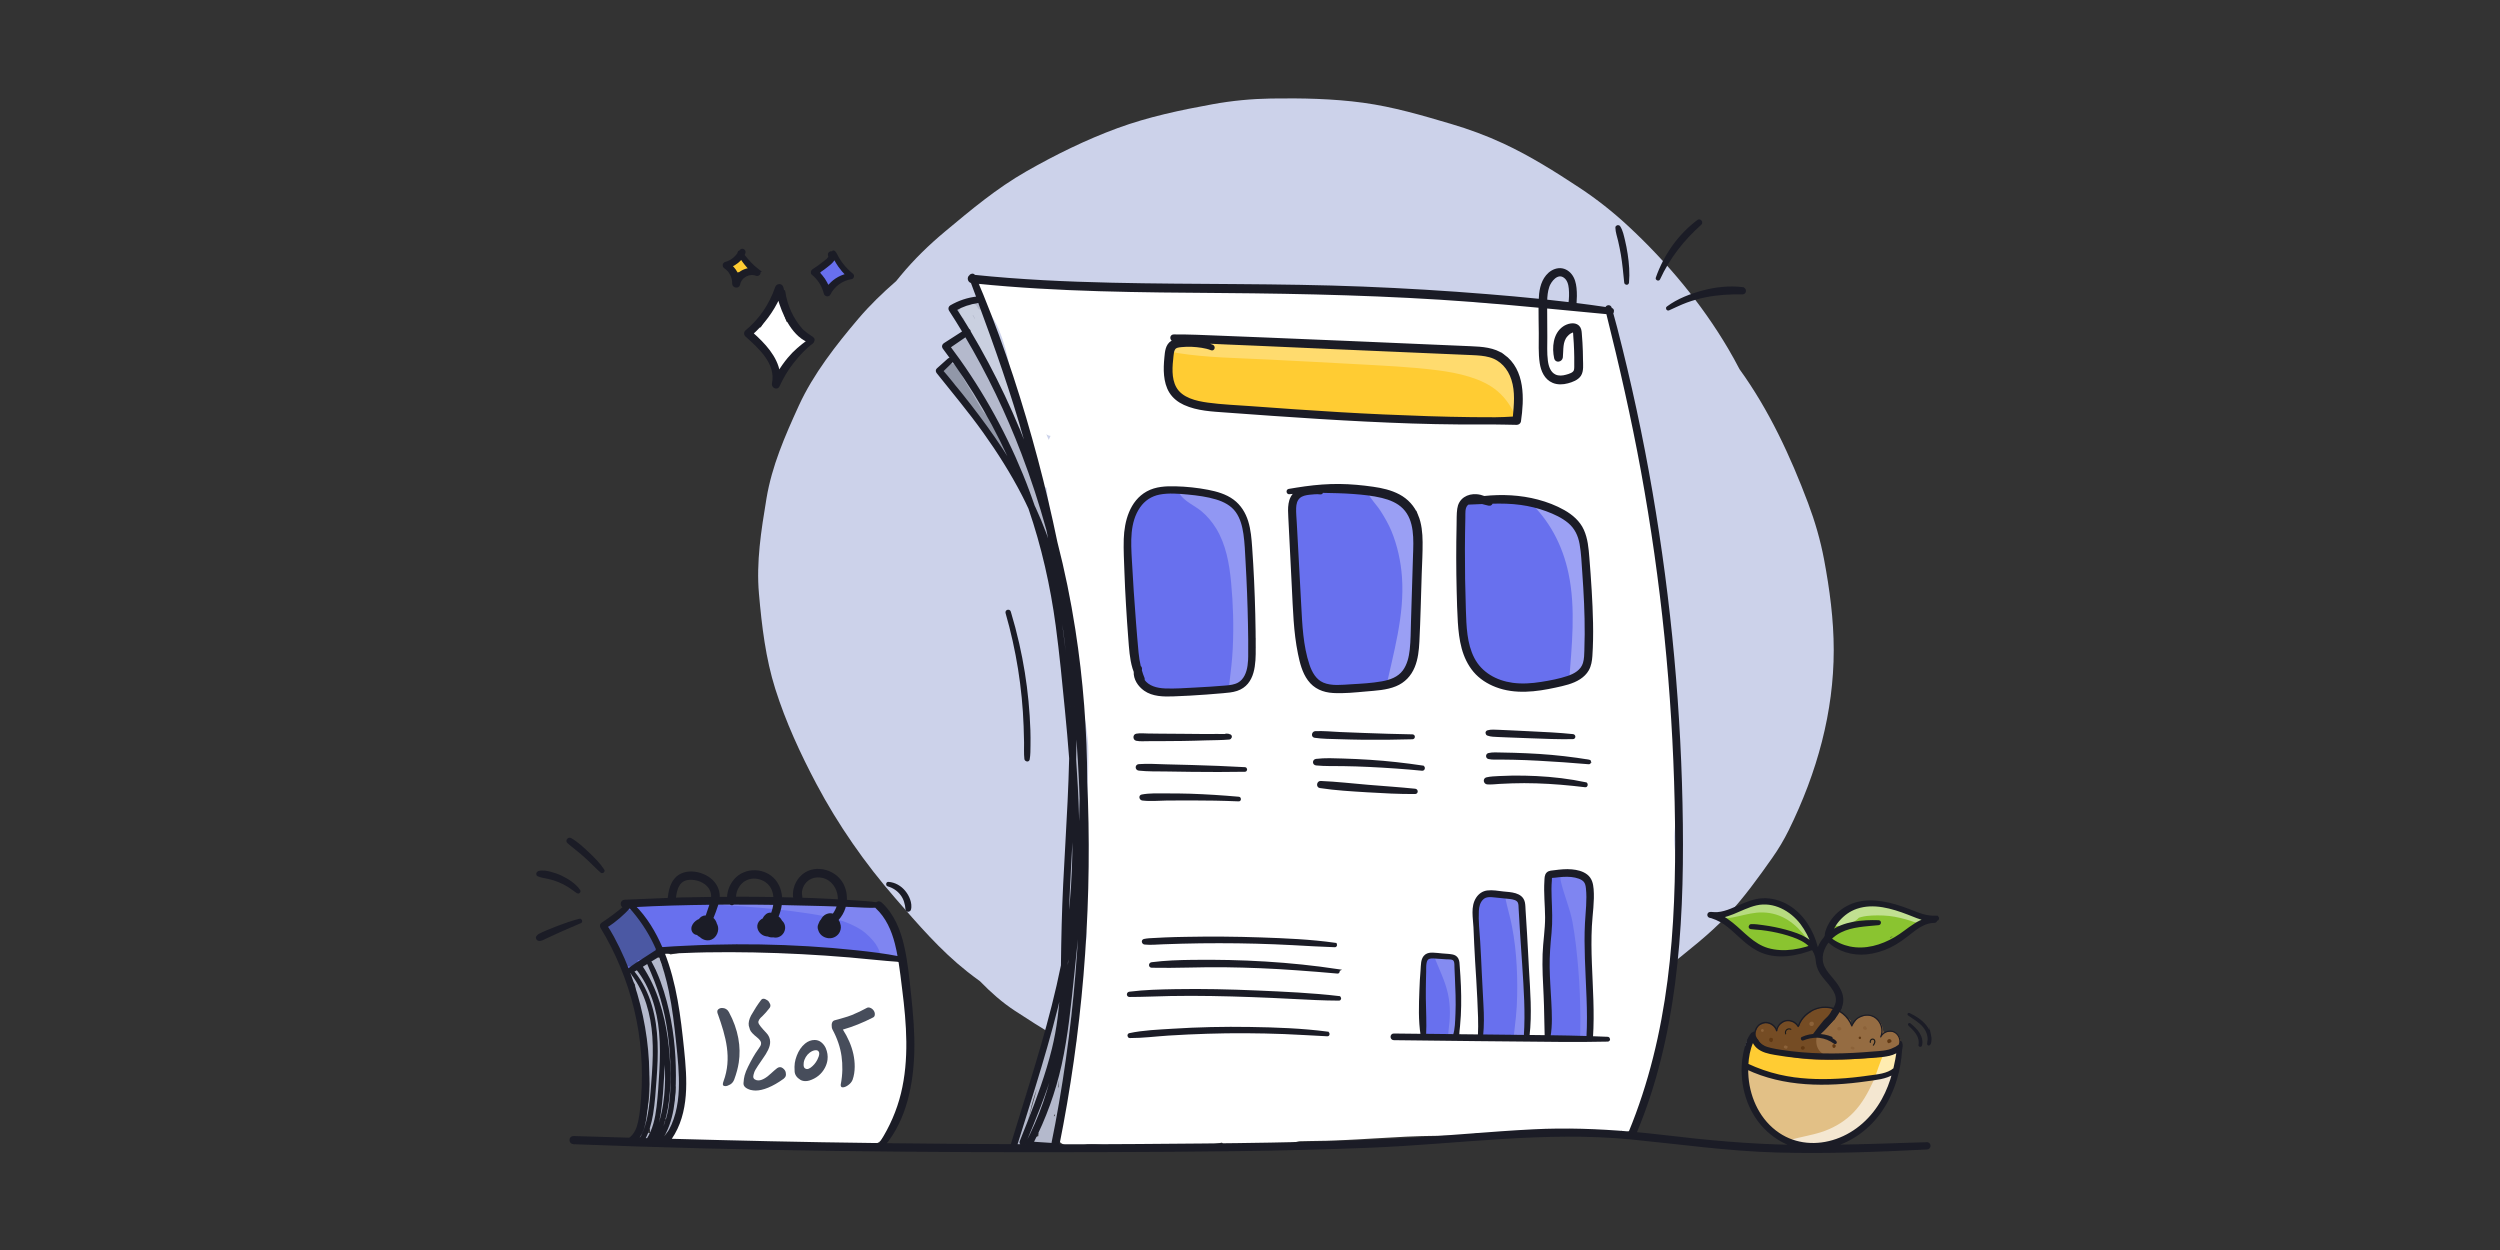 <?xml version="1.0" encoding="UTF-8"?>
<svg xmlns="http://www.w3.org/2000/svg" xmlns:xlink="http://www.w3.org/1999/xlink" viewBox="0 0 1200 600">
  <rect x="0" y="0" width="1200" height="600" fill="#333333" stroke="none"/>
  <defs>
    <style>
      .cls-1 {
        opacity: .62;
      }

      .cls-1, .cls-2, .cls-3, .cls-4, .cls-5, .cls-6, .cls-7, .cls-8, .cls-9, .cls-10, .cls-11, .cls-12, .cls-13, .cls-14, .cls-15, .cls-16, .cls-17, .cls-18, .cls-19, .cls-20, .cls-21, .cls-22, .cls-23, .cls-24, .cls-25, .cls-26, .cls-27 {
        stroke-width: 0px;
      }

      .cls-1, .cls-2, .cls-4, .cls-7, .cls-8, .cls-13, .cls-14, .cls-15, .cls-16, .cls-21, .cls-22 {
        fill: #fff;
      }

      .cls-2 {
        opacity: .39;
      }

      .cls-3, .cls-28 {
        fill: #8ac430;
      }

      .cls-4 {
        opacity: .47;
      }

      .cls-5 {
        fill: #cad0e0;
      }

      .cls-6, .cls-29, .cls-30 {
        fill: #fc3;
      }

      .cls-31 {
        clip-path: url(#clippath-2);
      }

      .cls-7 {
        opacity: .33;
      }

      .cls-32 {
        isolation: isolate;
      }

      .cls-8 {
        opacity: .15;
      }

      .cls-9, .cls-33 {
        fill: #6870ee;
      }

      .cls-29 {
        stroke: #fff;
        stroke-width: .81px;
      }

      .cls-29, .cls-34, .cls-35 {
        stroke-miterlimit: 10;
      }

      .cls-10 {
        fill: #1a1a1a;
      }

      .cls-36 {
        clip-path: url(#clippath-6);
      }

      .cls-11 {
        fill: #a67c52;
        opacity: .66;
      }

      .cls-12, .cls-37 {
        fill: #754c24;
      }

      .cls-34 {
        stroke-width: .79px;
      }

      .cls-34, .cls-23, .cls-35 {
        fill: #1b1c26;
      }

      .cls-34, .cls-35 {
        stroke: #1b1c26;
      }

      .cls-38 {
        clip-path: url(#clippath-7);
      }

      .cls-13 {
        opacity: .22;
      }

      .cls-39 {
        clip-path: url(#clippath-1);
      }

      .cls-40 {
        clip-path: url(#clippath-4);
      }

      .cls-14 {
        mix-blend-mode: screen;
        opacity: .27;
      }

      .cls-16 {
        opacity: .34;
      }

      .cls-17 {
        fill: #9197a8;
      }

      .cls-18 {
        fill: #b4b9cc;
      }

      .cls-41 {
        clip-path: url(#clippath-9);
      }

      .cls-42 {
        clip-path: url(#clippath);
      }

      .cls-43 {
        clip-path: url(#clippath-3);
      }

      .cls-44 {
        clip-path: url(#clippath-8);
      }

      .cls-19 {
        fill: #ccd2ea;
      }

      .cls-20 {
        fill: #603813;
      }

      .cls-45 {
        clip-path: url(#clippath-5);
      }

      .cls-21 {
        opacity: .19;
      }

      .cls-22 {
        opacity: .29;
      }

      .cls-46 {
        clip-path: url(#clippath-10);
      }

      .cls-24 {
        fill: #4b58a3;
      }

      .cls-25 {
        fill: #474d5b;
      }

      .cls-26 {
        fill: #e2c086;
      }

      .cls-27 {
        fill: #8c6239;
      }

      .cls-35 {
        stroke-width: 1.22px;
      }
    </style>
    <clipPath id="clippath">
      <path class="cls-6" d="M728.78,180.51c-1.8-2.98-4.31-5.6-6.84-7.4-7.48-5.32-17.67-5.5-26.46-5.99-11.46-.63-22.94-.44-34.41-.68-13.14-.27-26.25-1.26-39.4-1.59-9.17-.23-18.57-1.5-27.73-.5-8-1.87-16.43-3.96-24.23-1.57-1.48.3-2.92.93-4.22,1.94-3.18,2.48-3.66,5.61-2.62,8.5-1.67,2.36-2.62,5.16-2.36,8.25.37,4.36,4.05,8.59,8.41,9.73,1.39,2.48,4.2,3.31,7.07,2.93,1.36-.33,4.2,1.4,5.73,1.74,2.45.54,4.97.57,7.46.63,6.01.15,11.98.9,17.97,1.38,11.77.94,23.64,1.54,35.45,1.79,7.57.16,15.26.1,22.86-.31.84.49,1.85.79,3.05.81,2.18.04,4.37.24,6.55.23,7.17.38,14.29,1.07,21.51.9,3.97-.1,7.93-.14,11.9-.08.97.07,1.94.12,2.92.15,2.38.06,5.01-.02,7.57-.43.27.02.54.04.8.08.17.05.34.1.51.13,2.73,2.12,6.51.54,8.16-2.25-.12-6.13.1-12.25.37-18.38Z"/>
    </clipPath>
    <clipPath id="clippath-1">
      <path class="cls-9" d="M433.32,455.89c-.64-2.44-2.74-4.03-3.57-6.48-.95-2.81-1.18-5.67-2.52-8.37-2.41-4.86-4.87-6.71-10.31-6.99-6.99-.35-13.9-.27-20.89-.4-7.18-.14-14.34-.75-21.52-.84-7.39-.09-14.78-.34-22.17-.26-7.18.08-14.29.94-21.46,1.29-6.53.32-13.05.19-19.58,0-1.47-.04-2.73.22-4.17.38-1.29.13-.09.04-1.37-.06-2.51-.2-3.97.14-5.71,2.02-2.19,2.36-4.67,3.93-7.1,5.99-1.78,1.51-2.4,3.32-1.42,5.53,1.27,2.87,3.09,5.32,4.17,8.34.8,2.23,1.69,4.2,2.91,6.04-.41,1.82.95,4.06,3.02,3.92,1.09-.07,1.88-.28,2.86-.76.69-.34,1.11-.86,1.32-1.47,1.91-.98,4.13-1.53,6.04-2.36,2.35-1.01,3.24-2.44,4.53-4.23.44-.19.88-.37,1.33-.53,1.4-.49,3-1.02,4.68-1.49.96.16,1.91.18,2.88.17.17,0,.34-.03.5-.06.71.48,1.58.7,2.53.47,1.22-.3,2.45-.48,3.69-.68,1.47-.04,2.96.1,4.41.11,3.33.02,6.63-.31,9.96-.4,6.79-.17,13.55-.26,20.34-.51,6.69-.24,13.35.54,20.04.45,6.67,2.19,13.23,1.63,20.14,2.72,3.98.63,7.82.51,11.82.74,3.32.19,6.53,1.15,9.85,1.39,2.19,1.14,5.59-.57,4.78-3.68Z"/>
    </clipPath>
    <clipPath id="clippath-2">
      <path class="cls-9" d="M699.24,494.13c.01-.06.02-.12.05-.18.29-.77.59-1.55.95-2.29-.14-1.77-.39-3.55-.57-5.34-.1-.94-.2-1.89-.31-2.83-.04-1.16-.05-2.33.02-3.52.29-4.9-.01-9.51-.19-14.4-.1-2.77-.46-5.27-3.49-6.08-3.07-.81-7.55-1.17-10.54-.05-2.16.81-3,3.43-1.6,5.1-.7,1.87-.52,4.25-.58,6.14-.16,5.25-1.45,10.02-.6,15.36.38,2.39.22,4.27.14,6.66-.03.96.06,1.84.48,2.59.03.16.05.32.07.49.31,2.82,3.73,3.56,5.2,2,.23,0,.47.01.71,0,1.1-.05,2.18-.25,3.27-.37.46-.05.91-.08,1.37-.12,1.13.96,2.92,1.13,4.03-.11.28-.32.52-.62.71-.95.17,0,.34.02.51.03.03-.72.16-1.43.38-2.15Z"/>
    </clipPath>
    <clipPath id="clippath-3">
      <path class="cls-9" d="M732.62,468.38c-.69-6.6-.49-13.23-1.25-19.83-.57-4.95.54-10.35-1.71-15.03-2.2-4.57-6.76-4.18-11.14-4.14-4.11.04-8.59-.19-9.7,4.8-.56,2.53-.34,5.64-.33,8.22.02,3.22.16,6.52.32,9.74.33,6.73.96,13.5,1.73,20.2.45,3.87-.23,7.65.21,11.47.23,2.01.74,3.91.59,5.93-.09,1.17-.15,2.2-.14,3.25-.07.1-.15.19-.22.29-.24.38-.37.79-.39,1.23-.1.44-.08.88.06,1.31.1.43.3.8.59,1.12.23.36.54.64.92.85.26.11.52.22.79.33.58.16,1.17.16,1.75,0,.26-.11.52-.22.79-.33.06-.03.1-.08.16-.12,1.6.31,3.15.95,4.85.97,1.5.01,3-.36,4.49-.34,1.29.02,2.55.38,3.83.28,5.45-.41,4.17-6.61,4.45-10.5.47-6.51.04-13.21-.64-19.68Z"/>
    </clipPath>
    <clipPath id="clippath-4">
      <path class="cls-9" d="M763.72,490.13c-.14-2.88-1.14-5.62-1-8.51.15-3.07.29-5.89.13-8.96-.17-3.22.19-6.43,0-9.67-.21-3.56-.78-7.1-.69-10.68.08-3.17.53-6.32.62-9.5.09-3.32,1.15-6.52,1.03-9.83-.14-4.04-.4-10.38-4.75-11.99-2.34-.87-5.17-1.11-7.64-1.42-2.04-.26-4.47-.85-6.31.41-3.92,2.68-2.6,10.56-2.43,14.54.12,2.81.68,5.58.75,8.39.08,3.54-.86,6.9-1.34,10.38-.5,3.61.84,6.68,1.08,10.22.25,3.69-.41,7.36-.51,11.03-.1,3.54.3,7.03.17,10.59-.13,3.42.13,6.79,0,10.23-.09,2.64,2.41,3.55,4.33,2.78,1.29.67,2.7.79,4.32.67,3.03-.22,5.34-.4,8.37.09,2.54.41,4.78-2.58,3.57-4.5.32-1.36.36-2.89.29-4.3Z"/>
    </clipPath>
    <clipPath id="clippath-5">
      <path class="cls-9" d="M600.23,306.66c-.71-10.26.13-20.56.12-30.83,0-2.41.07-4.8-.17-7.2-.22-2.16-1.1-4.09-1.43-6.18-.31-2.03.49-3.99.44-6.02-.06-2.41-.84-4.81-1.95-6.93-4.06-7.67-11.51-11.43-19.8-12.68-8.3-1.25-18.93-2.92-26.39,1.9-8.12,5.25-11.41,15.07-8.72,24.19-.09.31-.15.64-.17,1.01-.18,4.64-.57,9.79-.2,14.41.17,2.12.81,4.16,1.09,6.25.41,3.06.22,6.2.27,9.28.08,4.99.62,9.9.61,14.89-.01,4.36.75,9.06,2.09,13.22,2.92,9.08,11.14,10.08,19.53,10.13,4.8.03,9.61.31,14.38-.41,2.46-.37,4.84-1.22,7.33-1.39,2.37-.16,4.7.12,6.88-1.04,7.89-4.17,6.58-15.38,6.08-22.61Z"/>
    </clipPath>
    <clipPath id="clippath-6">
      <path class="cls-9" d="M679.03,270.27c.62-6.1,1.58-12.34.21-18.42-3.85-17.03-26.04-16.43-39.7-16.12-4.24.1-10.14-1.01-14.04,1.02-3.08,1.6-4.29,5.24-4.4,8.51-.09,2.66.33,5.27.15,7.95-.15,2.22-.29,4.26.01,6.48.38,2.74.45,4.94.22,7.66-.18,2.07.05,3.77,1.02,5.61-.12,1.65-.21,3.31-.18,4.99.08,5.14-.17,10.33.07,15.47.25,5.19,2.19,9.66,3.23,14.67.36,1.74.63,3.5.87,5.26-.21.63-.21,1.36.12,2.18.08.2.17.41.26.62.34,2.49.7,4.98,1.29,7.43.45,1.88,2.41,2.74,4.13,2.47,2,2.07,4.6,3.36,7.42,3.89,6.08,1.13,12.87.13,19.05.1,6.13-.02,12.69-1.19,15.97-6.98,1.99-3.52,2.59-8,3.27-11.94.86-4.99,1.45-10.08,1.49-15.14.07-8.62-1.33-17.09-.46-25.71Z"/>
    </clipPath>
    <clipPath id="clippath-7">
      <path class="cls-9" d="M760.82,283.06c-.74-7.42-.1-14.84-1.25-22.25-1.7-11.01-11.51-15.9-21.4-18.21-7.07-1.65-14.36-2.93-21.63-2.65-2.26.09-4.56.23-6.73.68-1.39-1.58-4.44-1.59-5.68.46-.31.51-.63,1.75-1.04,2.72-.73.66-1.4,1.44-1.99,2.36-1.1,1.73-.11,3.71,1.45,4.5-.78,6.22-1.28,12.42-.98,18.76-.59.87-.76,2.06-.13,2.97.1.14.15.2.18.24,0,0,0,0,0,0,.03.07.09.32.11.4.07.51.05,1.04.07,1.55.04.93.16,1.82.49,2.64-.2,1.26-.43,2.51-.65,3.77-.43,2.48-.07,4.82-.21,7.31-.05.94.33,1.67.92,2.19-.62,1.96-1.2,3.97-1.19,6.02.02,2.7.94,5.4,1.24,8.07.42,3.83,1.68,6.72,3.25,9.73.06.17.13.34.19.5-.24.82-.21,1.72.23,2.5,1.14,2.03,2.86,3.83,5.18,4.04,0,0,0,.01.01.02,1.63,2.3,3.46,4.39,6.04,5.64,2.82,1.36,6.01,1.41,9.08,1.49,3.65.09,7.33.77,10.98.61,6.97-.32,14.1-.61,19.37-5.63,5.22-4.97,5.78-10.27,6.13-17.19.39-7.97-1.24-15.37-2.02-23.24Z"/>
    </clipPath>
    <clipPath id="clippath-8">
      <path class="cls-3" d="M868.92,452.59c.89-1.41,1.18-3.17.55-5.08-1.44-4.38-5.95-7.12-9.64-9.38-4.65-2.84-9.49-5.35-15.12-4.68-2.31.27-4.82.6-7.09,1.19-1.15.3-4.64,3.15-5.49,3.1-.3-.04-.6-.09-.91-.11-1.27-.1-2.17.57-2.67,1.5-.51-.24-1.03-.44-1.58-.58-.99-.25-1.48,1.05-.67,1.6.61.41,1.24.82,1.87,1.24.17,1.14.87,2.17,2.21,2.48.36.08.71.12,1.04.15.28.04.55.09.82.15.12.09.24.18.36.27.62.61,1.24,1.21,1.85,1.75.39.34.79.66,1.19.99.12.13.22.27.33.41-.15.37,0,.75.32.97.05.03.1.07.15.1-.15.25-.18.55.01.86.57.9,1.3,1.62,2.08,2.33.08.07.17.12.27.16,1.29,1.32,2.64,2.6,4.2,3.54,2.29,1.38,5.06,1.47,7.62,1.95.43.08.81-.13,1-.45,1.9.35,3.86.49,5.81.47.42,0,.68-.25.78-.55.29,0,.58-.01.87-.03,1.59-.11,3.1-.47,4.51-1.04.44-.11.87-.22,1.29-.35.24-.07.48-.16.7-.25.03,0,.05.02.08.03.98.18,2.16.18,2.82-.7.31-.41.37-.85.29-1.28.18-.24.21-.49.14-.73Z"/>
    </clipPath>
    <clipPath id="clippath-9">
      <path class="cls-3" d="M922.68,440.3c-3.05-.88-5.86-2.29-8.98-2.94-1.58-.33-3.17-.61-4.74-.99-1.5-.36-2.96-.87-4.43-1.31-2.72-.82-5.31-.9-8.13-.84-2.39.05-4.98.08-7.15,1.21-.39.2-.57.52-.61.86-2.62,1.13-5.14,2.96-6.76,5.12-1.85,2.46-4.17,5.61-4.16,8.83,0,.68.41,1.08.9,1.23.09.13.21.24.37.32,2.43,1.3,5.13,2.23,7.74,3.09,2.92.97,6.35,2.17,9.47,1.74.98-.14,1.73-.54,2.17-1.24.16-.01.32-.02.48-.03,3.17-.27,6.23-1.14,9.03-2.65,2.61-1.41,5.3-2.88,7.63-4.73.64-.51,1.25-1.04,1.73-1.71.35-.48.59-1.01.88-1.53.67-.44,1.23-.94,1.64-1.48.92-.37,2.03-.46,2.93-.63,1.21-.22,1.07-2.01,0-2.31ZM907.29,450.17c.07-.13.13-.26.18-.4.37-.09.74-.19,1.1-.3-.43.24-.85.48-1.28.71Z"/>
    </clipPath>
    <clipPath id="clippath-10">
      <path class="cls-12" d="M911.36,497.34s0-.03-.01-.04c-.59-1.34-2.08-2.03-3.49-2.1-.28-.01-.56,0-.84.05-.07,0-.13.01-.2.02-.96-.09-1.92.2-2.71.76-.01-.67-.15-1.33-.42-1.98-.22-2.16-1.45-4.22-3.35-5.41-1.52-.95-3.17-1.37-4.95-1.11-.79.12-1.56.38-2.28.75-1.1.17-2.05.85-2.47,1.94-.11.1-.21.22-.32.32,0,.03,0,.07,0,.1,0,0-.01,0-.02.01-.1.06-.18.15-.23.25-.06.1-.11.19-.17.29,0,.02-.03.02-.04.04-.04.08-.09.16-.13.24-.04.06-.07.13-.09.21-.12.05-.26.07-.39.08-.14,0-.28-.02-.4-.09-.13-.04-.24-.11-.34-.22-.19-.19-.31-.47-.31-.74,0-.25.02-.51.05-.76,0-.04.01-.07.02-.11-.47-.41-.99-.81-1.56-1.18-.02-.02-.03-.04-.05-.07-.83-1.05-1.82-1.95-2.92-2.71-2.41-1.65-5.43-2.41-8.34-2.2,0,0,0,0,0,0-.2-.12-.45-.16-.75-.08-.8.21-1.59.43-2.39.64-.75.2-1.58.34-2.24.79-.32.22-.57.48-.76.78-.49.28-.98.58-1.43.92-1.87,1.4-3.37,3.11-4.06,5.38-.03.11-.04.23-.02.34-.03.03-.05.07-.07.11-.48-.4-1-.76-1.54-1.06-.11-.28-.36-.5-.66-.62l-.8-.33c-.14-.04-.28-.05-.42-.02-1.01-.53-2.13-.83-3.25-.43-.57.2-1.08.53-1.51.96-1.16.56-2.03,1.46-2.53,2.53-.23.02-.45.05-.68.1-.33-.66-.79-1.12-1.32-1.42,0,0,0,0-.01-.01-.62-.56-1.39-.99-2.23-1.13-.23-.04-.47-.06-.7-.06-.87-.05-1.73.2-2.47.66-.2.03-.4.05-.59.09-1.03.24-1.83,1.31-1.87,2.38-.21.19-.4.39-.55.62-.93,1.37-.73,3.32.41,4.5.21.22.45.39.72.53-.06.86.32,1.73,1.34,2.29,12.81,7.09,28.94,7.01,43.18,6.32,3.91-.19,7.81-.52,11.69-.98,2.82-.34,6.2-.37,8.78-1.69,2.35-1.21,3.47-3.35,3.32-5.38.11-.39.15-.79.12-1.19-.06-.7-.33-1.33-.73-1.87Z"/>
    </clipPath>
  </defs>
  <g class="cls-32">
    <g id="Layer_10" data-name="Layer 10">
      <g>
        <path class="cls-19" d="M453.63,111.12c-7.73,6.44-14.9,13.42-21.25,21.09-.75.91-1.5,1.82-2.25,2.74-6.48,5.62-12.63,11.58-18.06,17.96-10.83,12.74-21.75,26.75-28.59,41.7-6.79,14.84-12.99,29.12-15.57,44.64-2.58,15.52-4.95,30.54-3.61,45.78,1.36,15.5,3.22,31.07,7.85,45.7,5.01,15.83,12.03,31.04,19.73,45.58,10.4,19.62,23.32,38.16,37.93,54.92,10.79,12.38,21.43,24.85,34.48,35.16,2,1.58,4.05,3.11,6.12,4.62,5.1,5.25,10.57,10.13,16.73,14.16,12.97,8.47,26.21,16.94,41.01,22.72,14.65,5.73,30.25,10.16,46.08,13.16,16.07,3.05,32.8,3.24,49.49,3.42,10.65.12,21.39-.58,32.13-2.12,17.01-2.44,34.31-5.91,50.95-11.08,10.59-3.29,21.03-7.13,31.23-11.68,16.44-7.34,33.36-15.24,48.58-25.19,4.86-3.17,9.52-6.6,14.02-10.25,9.6-7.79,19.75-15.5,28.24-24.5,8.1-8.58,15.11-18.36,21.77-27.8,3-4.25,5.65-8.7,7.91-13.28,13.76-27.89,21.64-56.97,21.64-86.49,0-14.71-1.97-29.32-4.63-43.48-1.75-9.31-4.39-18.36-7.69-27.13-8.44-22.45-18.81-44.8-32.9-64.25-1.74-3.35-3.55-6.65-5.47-9.9-12.8-21.72-29.46-41.63-48.04-58.87-7.21-6.69-14.99-12.85-23.3-18.33-11.66-7.69-23.67-15.26-36.57-21.25-8.05-3.74-16.44-6.84-25.11-9.4-13.83-4.08-27.55-8.16-42.13-10.15-14.45-1.97-29.47-2.26-44.3-2.03-9.32.15-18.71,1.05-28.06,2.75-15.22,2.77-30.74,6.02-45.54,11.45-15.07,5.53-29.86,12.8-43.85,20.79-14.22,8.12-26.44,18.39-38.98,28.84Z"/>
        <path class="cls-15" d="M805.24,418.1c-.37-4.92-1.55-9.76-1.62-14.71-.07-4.84.87-9.6,1.16-14.41.65-10.99-1.36-22.18-1.6-33.18-.23-10.57.06-21.17-.75-31.72-.78-10.21-2.57-20.31-4.23-30.41-.88-5.37-1.19-10.63-1.47-16.05-.29-5.51-1.39-10.87-2.24-16.31-1.61-10.26-3.56-20.44-5.42-30.65-1.83-10.07-3.7-20.15-5.58-30.21-.43-2.28-.95-4.73-2.01-6.87-.03-.93-.1-1.86-.2-2.79.42-4.85-.82-9.76-1.99-14.44-1.44-5.76-1.67-11.92-3.62-17.53-.52-1.48-1.17-2.77-1.93-3.9.01-1.79-1.09-3.51-2.71-4.46-.88-.51-1.93-.64-2.87-.42-6.23-3.18-14.68-2.76-21.85-3.07-15.61-.67-31.55-.93-47.05-2.9-16.15-2.06-31.97-3.26-48.25-3.37-16.07-.11-32.24-.25-48.3-.93-8.06-.34-16.1-1-24.16-1.23-8.12-.23-16.2.27-24.31.57-16.26.6-32.45.66-48.64-1.12-7.67-.84-15.46-1.52-23.06-2.84-4.1-.71-11.47-3.37-12.82,2.79-.67,3.06,1.33,6.39,2.92,8.86,1.99,3.09,4.2,5.77,5.79,9.13,3.66,7.72,5.64,16.49,7.12,24.86,1.51,8.58,2.56,17.11,5.37,25.39,2.84,8.39,5.71,16.77,8.57,25.16.55,1.62,1.64,2.48,2.84,2.76.06.46.12.93.17,1.39,1.23,10.08,2.74,20.14,5.05,30.03,2.14,9.18,5.85,17.73,6.53,27.21.75,10.33,3.85,20.29,4.51,30.62.32,4.9.41,9.81,1.05,14.68.72,5.53,1.98,10.96,2.47,16.53.88,9.98-.27,19.97-.02,29.97.13,5.13.08,10.19-1.01,15.23-1.11,5.13-2.22,10.23-2.53,15.48-.59,9.83,3.95,18.95,2.76,28.74-.07.58-.16,1.15-.26,1.72,1.18,3.4.47,7.24-1.73,10.28-.08.44-.33,2.07-.33,1.67-.11,1.52-.13,3.04-.14,4.56-.04,4.59-.46,8.95-1.24,13.49-.35,2.05-.67,4.09-.97,6.14-.07,6.09-.1,12.18,0,18.27-.15.17-.29.36-.41.57-1.39,2.46-1.56,5.07-1.55,7.85,0,3.3-.42,6.02-1.55,9.13-1.99,5.53-4.5,11.05-4.47,17.04,0,.58.12,1.09.31,1.53-2.19,4.86-3.87,10.51,1.53,13.14,3.46,1.68,7.75.26,11.36.02,5.38-.36,10.67.72,16.04.86,4.88.13,9.76-.09,14.64-.11,5.61-.02,11.15.57,16.75.76,5.93.2,11.58-1.4,17.28-2.45.71,1.23,2.07,2.14,3.85,1.85,7.04-1.15,13.87-.61,20.94-.7,4.1-.05,8.21-.8,12.25-1.8,1.83-.06,3.65-.1,5.49-.11,20.44-.07,40.72-2.42,61.16-2.51,4.89-.02,9.8.07,14.67-.48,1.56-.17,3.07-.47,4.58-.81,1.03,1.35,2.97,1.97,4.48.85.29-.15.6-.3.91-.45,1.7.15,3.41.14,5.14,0,.75-.06,1.52-.11,2.31-.16.76-.03,1.52-.1,2.26-.2,1.65-.18,3.28-.46,4.74-.97.14-.05.27-.11.39-.18,1.02.33,2.06.65,3.13.91,5.38,1.33,10.78.87,16.25.72,8.96-.24,18.15,2.1,26.96-.2.99-.26,1.68-.8,2.1-1.47,1.86,1.18,4.78.82,5.6-1.95,1.07-3.59,2.67-6.94,3.98-10.44,1.19-3.19,1.96-6.52,2.95-9.78,2.19-7.18,3.67-14.49,5.56-21.75,1.76-6.74,3.51-13.45,4.25-20.39.03-.25.05-.51.07-.76,2.97-9.6,3.13-19.52,3.07-29.51-.03-4.79,0-9.52.52-14.28.59-5.26,1.47-10.51,1.07-15.82ZM503.38,211.15c-.27-.7-.55-1.39-.86-2.08-.1-.23-.22-.46-.33-.69.06.04.11.09.16.13.66.47,1.32.68,1.93.7-.32.63-.62,1.28-.91,1.94Z"/>
        <g>
          <path class="cls-30" d="M728.78,180.51c-1.8-2.98-4.31-5.6-6.84-7.4-7.48-5.32-17.67-5.5-26.46-5.99-11.46-.63-22.94-.44-34.41-.68-13.14-.27-26.25-1.26-39.4-1.59-9.17-.23-18.57-1.5-27.73-.5-8-1.87-16.43-3.96-24.23-1.57-1.48.3-2.92.93-4.22,1.94-3.18,2.48-3.66,5.61-2.62,8.5-1.67,2.36-2.62,5.16-2.36,8.25.37,4.36,4.05,8.59,8.41,9.73,1.39,2.48,4.2,3.31,7.07,2.93,1.36-.33,4.2,1.4,5.73,1.74,2.45.54,4.97.57,7.46.63,6.01.15,11.98.9,17.97,1.38,11.77.94,23.64,1.54,35.45,1.79,7.57.16,15.26.1,22.86-.31.84.49,1.85.79,3.05.81,2.18.04,4.37.24,6.55.23,7.17.38,14.29,1.07,21.51.9,3.97-.1,7.93-.14,11.9-.08.97.07,1.94.12,2.92.15,2.38.06,5.01-.02,7.57-.43.27.02.54.04.8.08.17.05.34.1.51.13,2.73,2.12,6.51.54,8.16-2.25-.12-6.13.1-12.25.37-18.38Z"/>
          <g class="cls-42">
            <path class="cls-22" d="M707.62,160.38c-13.73-3.57-28.31-3.92-42.4-4.65-15.09-.78-30.19-1.3-45.29-1.88-17.34-.67-35.2-2.53-52.53-1.33-4.26.3-7.94,3.05-8.46,7.47-.46,3.85,1.89,8.77,6.17,9.45,14.3,2.29,29.06,2.38,43.51,3.13,13.87.72,27.75,1.4,41.62,2.18,13.36.75,26.85,1.3,40.12,3.02,9.48,1.23,21.05,3.73,28.32,9.89,8.59,7.29,11.71,18.02,11.25,28.82-.2,4.65,3.74,8.75,8.2,9.28,4.21.5,9.64-2.07,10.37-6.77,4.23-27.41-14.66-51.82-40.87-58.63Z"/>
          </g>
        </g>
        <g>
          <path class="cls-33" d="M433.32,455.89c-.64-2.44-2.74-4.03-3.57-6.48-.95-2.81-1.18-5.67-2.52-8.37-2.41-4.86-4.87-6.71-10.31-6.99-6.99-.35-13.9-.27-20.89-.4-7.18-.14-14.34-.75-21.52-.84-7.39-.09-14.78-.34-22.17-.26-7.18.08-14.29.94-21.46,1.29-6.53.32-13.05.19-19.58,0-1.47-.04-2.73.22-4.17.38-1.29.13-.09.04-1.37-.06-2.51-.2-3.97.14-5.71,2.02-2.19,2.36-4.67,3.93-7.1,5.99-1.78,1.51-2.4,3.32-1.42,5.53,1.27,2.87,3.09,5.32,4.17,8.34.8,2.23,1.69,4.2,2.91,6.04-.41,1.82.95,4.06,3.02,3.92,1.09-.07,1.88-.28,2.86-.76.69-.34,1.11-.86,1.32-1.47,1.91-.98,4.13-1.53,6.04-2.36,2.35-1.01,3.24-2.44,4.53-4.23.44-.19.88-.37,1.33-.53,1.4-.49,3-1.02,4.68-1.49.96.16,1.91.18,2.88.17.17,0,.34-.03.5-.06.71.48,1.58.7,2.53.47,1.22-.3,2.45-.48,3.69-.68,1.47-.04,2.96.1,4.41.11,3.33.02,6.63-.31,9.96-.4,6.79-.17,13.55-.26,20.34-.51,6.69-.24,13.35.54,20.04.45,6.67,2.19,13.23,1.63,20.14,2.72,3.98.63,7.82.51,11.82.74,3.32.19,6.53,1.15,9.85,1.39,2.19,1.14,5.59-.57,4.78-3.68Z"/>
          <g class="cls-39">
            <path class="cls-8" d="M430.67,432.79c-8.61-7.79-19.7-11.82-31.02-13.67-25.08-4.09-50.61-4.04-75.94-3.58-11.29.21-11.09,16.64,0,17.4,21.59,1.46,43.46,2.26,64.86,5.6,8.82,1.38,17.76,3.12,25.23,8.08,1.9,1.26,5.21,4.5,6.52,6.51,2.14,3.28,3.02,6.6,3.63,10.93,1.3,9.13,16,8.5,17.82,0,2.46-11.45-2.52-23.5-11.12-31.27Z"/>
          </g>
        </g>
        <g>
          <path class="cls-33" d="M699.24,494.13c.01-.06.02-.12.05-.18.29-.77.59-1.55.95-2.29-.14-1.77-.39-3.55-.57-5.34-.1-.94-.2-1.89-.31-2.83-.04-1.16-.05-2.33.02-3.52.29-4.9-.01-9.51-.19-14.4-.1-2.77-.46-5.27-3.49-6.08-3.07-.81-7.55-1.17-10.54-.05-2.16.81-3,3.43-1.6,5.1-.7,1.87-.52,4.25-.58,6.14-.16,5.25-1.45,10.02-.6,15.36.38,2.39.22,4.27.14,6.66-.03.96.06,1.84.48,2.59.03.16.05.32.07.49.31,2.82,3.73,3.56,5.2,2,.23,0,.47.01.71,0,1.1-.05,2.18-.25,3.27-.37.46-.05.91-.08,1.37-.12,1.13.96,2.92,1.13,4.03-.11.28-.32.52-.62.71-.95.17,0,.34.02.51.03.03-.72.16-1.43.38-2.15Z"/>
          <g class="cls-31">
            <path class="cls-21" d="M703.39,449.84c-5.52-7.07-18.31.6-15.17,8.83,2.35,6.15,5.38,11.88,6.8,18.37,1.28,5.83,1.08,11.8.28,17.67-.6,4.4,1.06,8.85,5.75,10.13,4.35,1.19,8.9-1.46,10.13-5.75,4.53-15.75,2.4-36.17-7.8-49.25Z"/>
          </g>
        </g>
        <g>
          <path class="cls-33" d="M732.62,468.38c-.69-6.6-.49-13.23-1.25-19.83-.57-4.95.54-10.35-1.71-15.03-2.2-4.57-6.76-4.18-11.14-4.14-4.11.04-8.59-.19-9.7,4.8-.56,2.53-.34,5.64-.33,8.22.02,3.22.16,6.52.32,9.74.33,6.73.96,13.5,1.73,20.2.45,3.87-.23,7.65.21,11.47.23,2.01.74,3.91.59,5.93-.09,1.17-.15,2.2-.14,3.25-.07.1-.15.19-.22.29-.24.38-.37.79-.39,1.23-.1.44-.08.88.06,1.31.1.43.3.8.59,1.12.23.36.54.64.92.85.26.11.52.22.79.33.58.16,1.17.16,1.75,0,.26-.11.52-.22.79-.33.06-.03.1-.08.16-.12,1.6.31,3.15.95,4.85.97,1.5.01,3-.36,4.49-.34,1.29.02,2.55.38,3.83.28,5.45-.41,4.17-6.61,4.45-10.5.47-6.51.04-13.21-.64-19.68Z"/>
          <g class="cls-43">
            <path class="cls-13" d="M746.8,462.92c-.42-7.34-1.28-14.67-2.41-21.94-1.09-7-2.1-14.87-5.68-21.09-4.42-7.67-17.17-4.5-16.91,4.58.19,6.75,2.67,13.49,3.94,20.1,1.22,6.33,1.94,12.66,2.28,19.1.34,6.5.36,13.02.02,19.52-.35,6.73-1.62,13.41-1.85,20.14-.35,10.22,14.4,11.61,17.33,2.35,2.18-6.88,2.63-14.56,3.13-21.73.48-7,.54-14.02.14-21.03Z"/>
          </g>
        </g>
        <g>
          <path class="cls-33" d="M763.72,490.13c-.14-2.88-1.14-5.62-1-8.51.15-3.07.29-5.89.13-8.96-.17-3.22.19-6.43,0-9.67-.21-3.56-.78-7.1-.69-10.68.08-3.17.53-6.32.62-9.5.09-3.32,1.15-6.52,1.03-9.83-.14-4.04-.4-10.38-4.75-11.99-2.34-.87-5.17-1.11-7.64-1.42-2.04-.26-4.47-.85-6.31.41-3.92,2.68-2.6,10.56-2.43,14.54.12,2.81.68,5.58.75,8.39.08,3.54-.86,6.9-1.34,10.38-.5,3.61.84,6.68,1.08,10.22.25,3.69-.41,7.36-.51,11.03-.1,3.54.3,7.03.17,10.59-.13,3.42.13,6.79,0,10.23-.09,2.64,2.41,3.55,4.33,2.78,1.29.67,2.7.79,4.32.67,3.03-.22,5.34-.4,8.37.09,2.54.41,4.78-2.58,3.57-4.5.32-1.36.36-2.89.29-4.3Z"/>
          <g class="cls-40">
            <path class="cls-8" d="M776.74,488.43c-.11-8.73-.56-17.45-1.13-26.16-.54-8.16-1.14-16.42-2.64-24.47-1.49-8.03-3.84-17.14-9.55-23.25-6.1-6.52-16.03.37-14.26,8.3,1.51,6.75,4.43,13.06,5.68,19.95,1.31,7.23,2.07,14.53,2.7,21.84.69,7.9.95,15.86,1.05,23.79.1,8.13-.67,16.51.12,24.6.41,4.2,2.92,7.81,7.36,8.34,3.91.46,8.49-1.88,9.31-6.08,1.71-8.73,1.47-18,1.36-26.86Z"/>
          </g>
        </g>
        <g>
          <path class="cls-33" d="M600.23,306.66c-.71-10.26.13-20.56.12-30.83,0-2.41.07-4.8-.17-7.2-.22-2.16-1.1-4.09-1.43-6.18-.31-2.03.49-3.99.44-6.02-.06-2.41-.84-4.81-1.95-6.93-4.06-7.67-11.51-11.43-19.8-12.68-8.3-1.25-18.93-2.92-26.39,1.9-8.12,5.25-11.41,15.07-8.72,24.19-.09.31-.15.64-.17,1.01-.18,4.64-.57,9.79-.2,14.41.17,2.12.81,4.16,1.09,6.25.41,3.06.22,6.2.27,9.28.08,4.99.62,9.9.61,14.89-.01,4.36.75,9.06,2.09,13.22,2.92,9.08,11.14,10.08,19.53,10.13,4.8.03,9.61.31,14.38-.41,2.46-.37,4.84-1.22,7.33-1.39,2.37-.16,4.7.12,6.88-1.04,7.89-4.17,6.58-15.38,6.08-22.61Z"/>
          <g class="cls-45">
            <path class="cls-14" d="M609.48,273.63c-1.4-11.35-3.87-23.02-10.33-32.68-3.18-4.76-6.9-8.64-11.53-11.98-4.21-3.04-11.66-6.44-16.81-4.28-4.64,1.95-7.95,7.03-4.87,11.98,2.53,4.07,7.29,5.87,10.67,8.65,2.74,2.25,5.21,5.2,7.08,8.24,4.77,7.77,6.38,16.98,7.23,25.93,1.01,10.53,1.3,21.11.8,31.67-.5,10.81-2.59,21.51-3,32.3-.4,10.41,14.56,11.71,17.58,2.38,3.67-11.35,4.17-24.36,4.55-36.22.38-11.98.09-24.07-1.38-35.98Z"/>
          </g>
        </g>
        <g>
          <path class="cls-33" d="M679.03,270.27c.62-6.1,1.58-12.34.21-18.42-3.85-17.03-26.04-16.43-39.7-16.12-4.24.1-10.14-1.01-14.04,1.02-3.08,1.6-4.29,5.24-4.4,8.51-.09,2.66.33,5.27.15,7.95-.15,2.22-.29,4.26.01,6.48.38,2.74.45,4.94.22,7.66-.18,2.07.05,3.77,1.02,5.61-.12,1.65-.21,3.31-.18,4.99.08,5.14-.17,10.33.07,15.47.25,5.19,2.19,9.66,3.23,14.67.36,1.74.63,3.5.87,5.26-.21.63-.21,1.36.12,2.18.08.2.17.41.26.62.34,2.49.7,4.98,1.29,7.43.45,1.88,2.41,2.74,4.13,2.47,2,2.07,4.6,3.36,7.42,3.89,6.08,1.13,12.87.13,19.05.1,6.13-.02,12.69-1.19,15.97-6.98,1.99-3.52,2.59-8,3.27-11.94.86-4.99,1.45-10.08,1.49-15.14.07-8.62-1.33-17.09-.46-25.71Z"/>
          <g class="cls-36">
            <path class="cls-7" d="M690.89,273.72c-.74-9.66-2.86-18.85-6.72-27.74-3.74-8.62-9.58-18.41-18.62-22.04-2.98-1.19-6.9.59-8.66,2.95-2.15,2.88-2.02,5.95-.64,9.15,1.46,3.39,4.46,6.13,6.45,9.27,1.95,3.07,3.8,6.25,5.19,9.61,2.85,6.92,4.52,14.56,5.05,22.01,1.33,18.67-4.13,36.41-7.93,54.46-2.29,10.86,13.4,15.32,16.7,4.6,6.09-19.8,10.8-41.46,9.2-62.27Z"/>
          </g>
        </g>
        <g>
          <path class="cls-33" d="M760.82,283.06c-.74-7.42-.1-14.84-1.25-22.25-1.7-11.01-11.51-15.9-21.4-18.21-7.07-1.65-14.36-2.93-21.63-2.65-2.26.09-4.56.23-6.73.68-1.39-1.58-4.44-1.59-5.68.46-.31.51-.63,1.75-1.04,2.72-.73.66-1.4,1.44-1.99,2.36-1.1,1.73-.11,3.71,1.45,4.5-.78,6.22-1.28,12.42-.98,18.76-.59.87-.76,2.06-.13,2.97.1.14.15.2.18.24,0,0,0,0,0,0,.03.07.09.32.11.4.07.51.05,1.04.07,1.55.04.93.16,1.82.49,2.64-.2,1.26-.43,2.51-.65,3.77-.43,2.48-.07,4.82-.21,7.31-.05.94.33,1.67.92,2.19-.62,1.96-1.2,3.97-1.19,6.02.02,2.7.94,5.4,1.24,8.07.42,3.83,1.68,6.72,3.25,9.73.06.17.13.34.19.5-.24.82-.21,1.72.23,2.5,1.14,2.03,2.86,3.83,5.18,4.04,0,0,0,.01.01.02,1.63,2.3,3.46,4.39,6.04,5.64,2.82,1.36,6.01,1.41,9.08,1.49,3.65.09,7.33.77,10.98.61,6.97-.32,14.1-.61,19.37-5.63,5.22-4.97,5.78-10.27,6.13-17.19.39-7.97-1.24-15.37-2.02-23.24Z"/>
          <g class="cls-38">
            <path class="cls-16" d="M743.72,226.64c-8.17-5.08-17.68,6.87-10.39,13.46,10.33,9.35,16.71,21.6,19.56,35.16,3.58,17.03,1.53,34.79.27,51.96-.73,9.97,16.29,12.47,17.66,2.39,4.77-34.98,7.54-81.46-27.1-102.98Z"/>
          </g>
        </g>
        <g>
          <path class="cls-28" d="M868.92,452.59c.89-1.41,1.18-3.17.55-5.08-1.44-4.38-5.95-7.12-9.64-9.38-4.65-2.84-9.49-5.35-15.12-4.68-2.31.27-4.82.6-7.09,1.19-1.15.3-4.64,3.15-5.49,3.1-.3-.04-.6-.09-.91-.11-1.27-.1-2.17.57-2.67,1.5-.51-.24-1.03-.44-1.58-.58-.99-.25-1.48,1.05-.67,1.6.61.41,1.24.82,1.87,1.24.17,1.14.87,2.17,2.21,2.48.36.08.71.12,1.04.15.28.04.55.09.82.15.12.09.24.18.36.27.62.61,1.24,1.21,1.85,1.75.39.34.79.66,1.19.99.12.13.22.27.33.41-.15.37,0,.75.32.97.05.03.1.07.15.1-.15.25-.18.55.01.86.57.9,1.3,1.62,2.08,2.33.08.07.17.12.27.16,1.29,1.32,2.64,2.6,4.2,3.54,2.29,1.38,5.06,1.47,7.62,1.95.43.08.81-.13,1-.45,1.9.35,3.86.49,5.81.47.42,0,.68-.25.78-.55.29,0,.58-.01.87-.03,1.59-.11,3.1-.47,4.51-1.04.44-.11.87-.22,1.29-.35.24-.07.48-.16.7-.25.03,0,.05.02.08.03.98.18,2.16.18,2.82-.7.31-.41.37-.85.29-1.28.18-.24.21-.49.14-.73Z"/>
          <g class="cls-44">
            <path class="cls-2" d="M871.64,447.96c-3.38-7.97-11.57-13.48-19.89-15.03-9.56-1.79-18.62,2.32-28.18,2.09-3.18-.08-4.03,5.11-.77,5.68,7.98,1.38,15.42-2.93,23.36-2.73,9.22.23,15.91,5.4,21.12,12.55,1.94,2.66,5.62.43,4.36-2.55Z"/>
          </g>
        </g>
        <g>
          <path class="cls-28" d="M922.68,440.3c-3.05-.88-5.86-2.29-8.98-2.94-1.58-.33-3.17-.61-4.74-.99-1.5-.36-2.96-.87-4.43-1.31-2.72-.82-5.31-.9-8.13-.84-2.39.05-4.98.08-7.15,1.21-.39.2-.57.52-.61.86-2.62,1.13-5.14,2.96-6.76,5.12-1.85,2.46-4.17,5.61-4.16,8.83,0,.68.41,1.08.9,1.23.09.13.21.24.37.32,2.43,1.3,5.13,2.23,7.74,3.09,2.92.97,6.35,2.17,9.47,1.74.98-.14,1.73-.54,2.17-1.24.16-.01.32-.02.48-.03,3.17-.27,6.23-1.14,9.03-2.65,2.61-1.41,5.3-2.88,7.63-4.73.64-.51,1.25-1.04,1.73-1.71.35-.48.59-1.01.88-1.53.67-.44,1.23-.94,1.64-1.48.92-.37,2.03-.46,2.93-.63,1.21-.22,1.07-2.01,0-2.31ZM907.29,450.17c.07-.13.13-.26.18-.4.37-.09.74-.19,1.1-.3-.43.24-.85.48-1.28.71Z"/>
          <g class="cls-41">
            <path class="cls-4" d="M934.08,428.17c-2.57-1.71-5.39-2.33-8.28-3.22-2.76-.85-5.44-1.93-8.22-2.74-5.31-1.54-10.98-2.48-16.51-2.65-9.86-.3-27.88,2.13-27.68,15.21.08,5.09,4.38,9.92,9.7,9.7,3.32-.13,5.7-1.08,8.29-3.12,1.18-.93.1-.68,2.2-1.22,2.98-.76,6.78-.81,10.42-.68,3.69.13,7.19.84,10.75,1.83,4.95,1.37,9.51,3.7,14.67,4.03,3.99.26,7.85-3.04,8.87-6.75,1.12-4.08-.81-8.12-4.23-10.39Z"/>
          </g>
        </g>
        <path class="cls-29" d="M910.1,504.65c-.08.02-.15.05-.22.07-.1-.03-.21-.04-.33,0-.54.21-.97.53-1.37.89-.07-.01-.13-.03-.2-.04-.25-.06-.51-.09-.78-.07-2.11-.02-4.38,1.11-6.36,1.42-.39.06-.79.11-1.18.17-.31-.46-.78-.81-1.45-.94-4.26-.83-8.71-.07-12.69,1.62-4.67-.1-9.32-.27-13.98-.66-5.38-.45-10.69-1.24-16.04-1.93-3.26-.42-9.14-.38-11.27-3.36-.09-.13-.2-.25-.31-.36-.02-.1-.04-.2-.07-.31-.61-2.57-4.85-2.73-5.36,0-.52,2.83-1.46,5.3-.97,8-.1.53-.02,1.09.34,1.64.13.19.25.39.38.58.75,1.14,2.05,1.39,3.12,1.03.18.19.4.38.67.53.1.06.21.11.31.16.29.35.71.63,1.28.78.26.07.51.14.77.2,5.81,2.47,12.53,2.91,18.75,3.85.3.27.68.48,1.18.56.24.04.47.06.71.09,0,0,0,0,0,0,0,0,.01,0,.02,0,3.33.46,6.56.28,9.84.01,2.68.48,5.37.13,8.08-.22.04,0,.07,0,.11,0,3.43-.05,6.88-.46,10.28-.92.89-.12,1.78-.26,2.67-.41,2.45-.21,5.53-.54,8.23-1.41,1.79-.3,3.72-.77,4.91-2.08.8-.88,1.09-1.97,1.2-3.11.22-.84.27-1.78.12-2.86,0-.02-.01-.04-.02-.06,0-.2.02-.4.03-.59.1-.13.13-.31.05-.51.02-.13.03-.26.06-.39,0-.02,0-.03,0-.05l.09-.32c.5-.43-.04-1.18-.61-1.04Z"/>
        <path class="cls-26" d="M908.67,515.48c-.4-.63-1.16-.76-1.82-.48-.5.21-.89.65-1.41.82-.73.24-1.67.21-2.44.31-1.64.22-3.31.28-4.94.62-1.62.34-3.18.87-4.8,1.2-1.71.35-3.49.42-5.22.56-1.73.14-3.46.26-5.19.33-3.46.15-6.9.07-10.34-.35-3.55-.43-7.16-.29-10.68-.93-1.64-.3-3.26-.72-4.9-1.03-1.51-.28-3.04-.44-4.56-.63-3.12-.39-6.26-.81-9.25-1.83-1.53-.52-2.97-1.2-4.34-2.05-.43-.27-.84.04-.93.42-.47-.13-1.06.21-.86.8.45,1.3.48,2.7.61,4.06.14,1.41.34,2.82.59,4.21.53,2.98,1.33,5.94,2.49,8.74,1.12,2.68,2.6,5.12,4.56,7.27,1.05,1.16,2.19,2.24,3.28,3.36,1.01,1.05,1.94,2.16,3.09,3.06,2.25,1.74,5.01,2.9,7.63,3.97,1.41.58,2.88.96,4.4,1.13,1.65.19,3.31,0,4.96.13,1.7.13,3.39.42,5.1.44,1.48.02,2.99-.11,4.46-.36,3.03-.51,5.59-2.26,8.38-3.46,2.92-1.26,5.41-2.91,7.76-5.05,2.39-2.17,4.6-4.59,6.71-7.02,1.99-2.3,3.5-4.68,4.44-7.59.41-1.28.68-2.63,1.16-3.88.3-.77.72-1.5,1.08-2.25.55-1.15,1.78-3.26.97-4.54Z"/>
        <path class="cls-15" d="M436.93,507.43c-.54-5.22-1.41-9.77-.97-15.07.46-5.58-1.08-10.92-1.96-16.4-.38-2.34-.6-4.51-.49-6.87.08-1.73.14-3.41-.54-5.04-1.47-3.53-4.84-3.97-8.25-4.15-10.59-.57-21.02-2.34-31.57-3.1-12.24-.88-24.63.44-36.92-.08-6.26-.27-12.53-.71-18.79-.67-5.45.03-10.36,1.26-15.6,2.08-3.59-2.27-8.26,2.86-4.88,6.28,4.28,4.34,3.39,12.33,4.22,17.98,1.09,7.41,2.85,14.78,3.27,22.27,0,.04,0,.09,0,.14,1.93,1.34,3.37,3.25,3.7,5.61.53,3.86.37,7.29.02,10.97.63,2.4.39,5.12-1.1,7.84-.02.04-.03.05-.05.08,0,.02,0,.03-.01.05-.33,1.04-.69,2.07-1.01,3.12-.66,2.15-1.27,4.31-1.94,6.46-.93,3.02-2.1,6.77-4.25,9.46,9.97.3,19.98.1,29.95.4,11.35.34,22.7.79,34.06.98,5.17.09,10.35.18,15.52,0,5.06-.18,10.18-1,15.21-.32,3.56.48,6.78.1,9.12-2.92,2.59-3.35,4.8-7.53,6.82-11.25,2.15-3.98,3.4-8.27,4.52-12.63,1.27-4.96,2.44-10.05,1.91-15.19Z"/>
        <path class="cls-18" d="M517.27,345.37c-1.95-14.44-4.1-28.8-5.63-43.3-.88-8.29-.99-16.87-2.83-25.02-.76-5.06-2.86-9.73-3.89-14.74-.52-2.53-.82-5.14-1.47-7.63.83-.7,1.38-1.79,1.15-3-1.15-6.12-2.34-12.35-4.5-18.21-.78-3.77-1.79-7.48-2.96-11.17-3.31-10.52-7.72-20.64-11.3-31.07-2.62-7.66-4.32-15.53-7.24-23.07-1.7-6.07-3.85-11.99-6.62-17.66.57-1.53.02-3.5-1.49-4.28-2.68-1.37-5.22-1.73-8.12-.81-1.96.62-3.18,3.01-2.36,4.85-.5.78-.7,1.72-.39,2.61.93,2.62,2.32,5.23,3.98,7.65-.14-.06-.27-.12-.43-.18-1.36-.54-2.79.26-3.58,1.38-.19-.11-.38-.18-.57-.24-.04.33-.1.65-.2.98-.44,1.45-1.81,2.36-3.31,2.16-.19-.03-.38-.07-.56-.13-.07.37-.08.75-.02,1.13.23,1.44.11,2.97-.29,4.42.07.05.14.1.22.14h0c.22.15.42.3.62.47,1.14.99,1.1,2.84.24,3.96-.77.99-1.97,1.34-3.12,1.06-.26.05-.53.09-.81.12-.2,1.02.03,2.09.89,2.93,5.3,5.17,9.6,11.67,13.97,17.63,4.52,6.16,8.46,12.75,13.12,18.81,4.06,5.28,8.98,9.98,12.22,15.86.94,1.71,1.75,3.5,2.45,5.34,1.14,6.01,2.09,12.07,4.73,17.61.29.61.69,1.02,1.15,1.26.68,2.6.89,5.37,1.38,7.97.22,1.19.52,2.36.85,3.52-.44.42-.7,1.04-.53,1.73.92,3.76,1.48,7.52,3.63,10.81.02.02.03.04.05.06,1.93,8.97,1.91,18.65,2.85,27.51,1.41,13.22,3.57,26.29,5.37,39.45,1.89,13.82,2.85,27.64,2.18,41.58-.19,4.05-.34,8.11-.46,12.17-.01-1.31-.03-2.61-.05-3.92-.04-1.93-2.97-1.93-3,0-.16,12.85-.8,25.7-1.52,38.53-.71,12.65-1.12,25.32-2.5,37.92-.41,3.69-.89,7.37-1.42,11.04-.47.09-.9.36-1.17.86-3.64,6.73-4.82,14.22-5.7,21.73-1.53,3.96-3.39,7.82-4.87,11.79-1.94,5.2-3.57,10.32-4.7,15.75-.86,4.11-2.05,8.22-2.01,12.43-.51.53-1.02,1.05-1.53,1.58-1.44,1.48.39,3.85,2.2,2.85.51-.28,1.01-.6,1.51-.92,1.77.03,3.59-.04,5.38-.29,2.79.75,5.45,1.71,8.46,1.24.8-.12,1.29-1.01,1.33-1.74.08-1.77.46-3.47.84-5.18.08-.11.16-.2.23-.31,2.13-3.17,2.54-6.9,2.95-10.6.67-5.99,1.39-11.98,2.04-17.98,1.29-11.9,1.44-23.98,3.36-35.8.67-.18,1.23-.71,1.23-1.62,0-2.07-.02-4.15-.04-6.23,1.21-9.15,1.67-18.23,1.47-27.56-.02-1.05-.91-1.51-1.7-1.4-.28-.68-.62-1.33-1.06-1.91-.25-.34-.58-.53-.91-.6.05-1.17.11-2.34.17-3.51.27-5.64.54-11.27.73-16.91,0,3.41.02,6.81.07,10.22.03,2.14,3.3,2.15,3.33,0,.22-14.41.3-28.81.95-43.21.62-13.7-.63-27.34-2.46-40.91ZM478.08,187.89c-.64-1.19-1.28-2.37-1.92-3.55-.04-.07-.08-.14-.11-.21-.85-1.59-1.7-3.18-2.5-4.8-.07-.15-.15-.3-.22-.45-.79-2.1-1.73-4.16-2.67-6.21-1.12-2.44-2.19-4.87-3.11-7.38.45.46.91.91,1.38,1.34.27.24.56.42.87.56.87,1.41,1.78,2.8,2.73,4.16.19.27.41.5.65.69.06.17.13.34.19.5,1.93,5.17,3.44,10.46,5.03,15.72-.1-.13-.21-.25-.31-.38ZM494.6,533.06c.76-3.57,1.86-7.03,3.09-10.45-1.32,5.24-2.99,10.39-4.32,15.62.41-1.74.86-3.47,1.23-5.17ZM498.38,545.37c-.52.16-1.07.3-1.62.41-.19-.06-.38-.11-.56-.17.69-.61,1.37-1.24,2.04-1.88.07.07.16.14.25.19-.05.48-.08.96-.1,1.44ZM506.29,535.75c-.17-.02-.34-.01-.5.01.24-.37.47-.74.67-1.13-.06.37-.11.74-.17,1.11ZM508.05,521.94c-.09,0-.19.02-.28.03.15-.86.29-1.71.43-2.57.06-.29.12-.58.17-.87-.1,1.13-.21,2.27-.32,3.4ZM512.5,475.4c-1.13,6.48-1.67,12.96-2.16,19.46,0-.08,0-.17,0-.25-.03-.63-.41-1.17-.91-1.51,1.01-5.8,1.88-11.62,2.57-17.48.46-3.92.82-7.85,1.12-11.79-.02,2.45.01,4.9.04,7.35-.2,1.41-.42,2.81-.67,4.22ZM513.88,452.11c.09-1.74.18-3.48.27-5.22.07,1.7-.07,3.49-.27,5.22Z"/>
        <path class="cls-18" d="M328.06,517.88c-.31-5.17-1.27-10.28-1.74-15.44-.45-4.84-.79-9.65-1.62-14.45-1.55-8.92-3.98-17.77-7.54-26.11-.04-.23-.07-.47-.11-.7-.06-.38-.27-.65-.55-.82-.06-.13-.11-.26-.17-.4-.77-1.7-3-.9-3.54.46-.36.89-1,1.61-1.82,2.21-.67-.16-1.43-.01-1.87.5-.25.3-.48.6-.67.92-.5.23-1.02.44-1.54.65-.58-.03-1.15.21-1.55.63-1.14.47-2.21.96-3.02,1.57-.84.63-1.18,1.57-.67,2.55.71,1.37,1.63,2.1,2.63,2.3.19.31.36.63.52.96.04.52.1,1.05.17,1.57.01.19.02.38.03.57-.04.83-.06,1.66-.02,2.49.14,3.02.8,6.11,1.5,9.04,1.58,6.67,3.22,13.19,4.13,20.01.46,3.45.84,7,1.02,10.55.01,1.18.05,2.36.12,3.54.07,7.88-1.08,15.71-4.91,22.7-.39.7-.34,1.74.3,2.3,5.34,4.72,10.67,1.69,14.37-3.4,5.19-7.14,7.07-15.48,6.54-24.22ZM312,543.98c-.36-.08-.72-.21-1.08-.4.4-.8.77-1.61,1.11-2.43-.03.94-.03,1.88-.03,2.83ZM314.35,467.14c-.23-.64-.69-1.01-1.2-1.17-.04-.12-.08-.24-.13-.36.41-.27.81-.56,1.19-.88.2.48.39.96.58,1.44.07.48.14.96.21,1.45-.18-.15-.38-.26-.59-.32-.02-.05-.03-.11-.05-.16ZM318.93,539.3c.11-.74.22-1.49.33-2.23.21.21.47.37.76.46-.34.6-.7,1.19-1.09,1.77ZM322.99,530.84c.14-3.07.27-6.18.17-9.26.39.05.78,0,1.12-.15,0,3.19-.34,6.36-1.29,9.42Z"/>
        <path class="cls-17" d="M484.89,217.56c-1.81-7.64-7.49-13.98-12.94-19.97-.66-1.05-1.31-2.11-1.93-3.18-2.23-3.83-4.45-7.67-6.81-11.43-.51-.8-1.21-2.23-2.03-3.67-.71-1.31-1.46-2.53-2.46-3.64-.08-.11-.16-.2-.25-.29-.15-.28-.38-.46-.64-.55-.61-.39-1.26-.31-1.76.04-.3.08-.56.26-.76.5-.05-.05-.11-.09-.17-.13-.68.49-1.52.65-2.35.48-.44.54-.61,1.28-.15,1.97.33.4.6.82.82,1.27,0,.18.02.37.1.56.12.31.25.61.37.92.25.63.73,1,1.25,1.15,1.1,1.12,2.34,2.2,3.51,3.31,1.29,2.2,2.74,4.3,4.45,6.24.28.31.62.47.98.53-.3.47-.41,1.07-.1,1.63,1.38,2.57,3.21,4.86,5.17,7.07,3.88,6.39,8.5,12.25,12.44,18.6,1.08,1.74,3.77.61,3.29-1.39Z"/>
        <path class="cls-5" d="M491.06,203.05c-1.9-3.45-1.93-7.79-3.24-11.5-.76-2.13-1.51-4.26-2.28-6.38.28-.49.35-1.11.06-1.77-2.59-5.91-6.23-11.33-8.47-17.4-.57-1.55-1.09-3.1-1.61-4.66.05-.24.05-.51,0-.79-.8-3.97-2.02-7.82-4.22-11.25-.32-.5-.85-.76-1.4-.83-.08-.07-.16-.14-.24-.21-.3-.51-.61-1.03-.94-1.53-.49-.77-1.72-1.3-2.55-.67-.2.15-.39.31-.58.46-.18,0-.34.04-.5.11-3.3-.76-6.52,2.17-3.03,5.85.12.13.27.22.43.3.05.07.1.14.17.21,1.16,4.18,2.42,8.25,6.17,10.97.03.02.06.03.09.05,1.65,6.43,5.5,11.91,8.68,17.75,4.04,7.43,6.27,15.66,10.52,23,1.1,1.9,4.01.2,2.95-1.72ZM467.94,152.72c.02.19.04.39.07.58-.36-.67-.75-1.32-1.18-1.96.1-.03.19-.06.29-.1.28.49.56.99.83,1.49Z"/>
        <path class="cls-15" d="M384.9,161.95c-.07-.08-.14-.15-.22-.22-.6-1.45-1.41-2.46-2.8-3.45-.75-1.18-1.6-2.28-2.57-3.28-.49-.5-1.11-.59-1.67-.44-.27-.65-.54-1.3-.79-1.95-.61-2.95-1.2-5.91-1.75-8.88-.33-1.76-2.59-1.6-3.32-.32-.08.1-.17.21-.24.34-1.66,3.05-2.19,6.54-3.97,9.52-.79,1.33-1.68,2.57-2.43,3.91-1.16-.55-2.79.57-2.42,1.93-.17-.11-.35-.2-.51-.32-1.96-1.42-3.81,1.82-1.89,3.23.97.67,1.9,1.38,2.84,2.09.34.26.87.31,1.34.2.41.47.98.82,1.71,1.05.71.84,1.5,1.58,2.35,2.19.47.97,1.03,1.91,1.64,2.78.09.2.18.4.27.61.39,2.59.75,5.18.91,7.8.09,1.58,2.45,2.56,3.25.88,1.88-3.96,3.43-7.24,6.74-10.22,1.15-1.03,2.01-2.03,2.67-3.2,1.13-.27,2.24-.57,3.15-1.39,1.67-1.5-.55-3.89-2.29-2.85Z"/>
        <path class="cls-9" d="M405.33,130.48c-1.42-.87-2.23-2.29-3.14-3.64-.04-.06-.09-.13-.13-.2.03-.45-.12-.9-.53-1.23.97.77-.11-.36-.35-.63-.35-.39-.87-.53-1.38-.49-.16-.04-.33-.06-.51-.03-1.28.16-2.16,1.31-1.58,2.56-.25.34-.47.7-.64,1.09-.2.13-.4.26-.58.42-.02.02-.05.05-.07.07-.56.24-1.02.66-1.36,1.19-1.5.02-1.69,1.93-.67,2.7,0,.07,0,.14.01.21.1,1.1.67,2.08,1.45,2.6.4.62.95,1.15,1.69,1.53.67.34,1.53.19,2.04-.32.32-.21.59-.53.75-.99-.18.5.31-.04.56-.16.47-.22.97-.37,1.46-.53.85-.28,1.71-.51,2.55-.81,1.45-.52,1.84-2.48.44-3.33Z"/>
        <path class="cls-6" d="M358.19,125.57c-.31-.18-.65-.28-.99-.33-.25-.16-.54-.27-.84-.33-.07-.07-.15-.14-.21-.22-1.13-1.33-2.87-.3-3.16,1.05-.29.07-.57.17-.85.31-2.31,1.1-3.05,4.11-.52,5.47.81.44,1.79.19,2.29-.6.1-.15.17-.3.24-.45.42.36.97.63,1.64.74.6.1,1.11-.02,1.51-.29.03,0,.05.02.08.02,1.25.26,2.29-.54,2.37-1.81.09-1.36-.28-2.86-1.55-3.58Z"/>
        <path class="cls-1" d="M912.11,504.91c-2.03.48-4.13.62-6.26.85-.54.06-.99-.02-1.38-.19-2.34,4.16-3.42,9.25-5.36,13.55-2.39,5.28-5.25,10.46-9.27,14.69-3.87,4.07-8.62,7.01-13.87,8.99-5.56,2.09-11.44,2.74-17.05,4.52-.22.07-.42.16-.61.25,4.26.78,8.4,2.65,12.67,3.32,1.84.29,3.69.52,5.54.72,6.88-2.47,13.37-6.09,18.32-10.88,4.49-4.34,8.04-9.71,10.76-15.3,2.73-5.62,6.81-13.45,6.62-19.78,0-.25-.06-.5-.12-.75Z"/>
        <path class="cls-24" d="M314.99,453.54c-.25-2.62-2.3-4.72-3.77-6.75-.54-.74-1.07-1.47-1.61-2.21.05-.7-.02-1.48-.26-2.35-.4-1.48-1.23-2.65-2.3-3.49-.19-.3-.45-.59-.79-.86-1.46-1.13-2.86-1.49-4.07-1.31-1.28.02-2.59.7-3.35,1.71-.47.31-.92.68-1.31,1.12-1.01.13-2.03.36-3.02.66-1.86.57-2.84,2.39-2.42,4.27,1.46,6.57,4.2,12.44,7.79,18.1,1.83,2.88,6.16,1.66,6.32-1.71-.03.7,5.79-1.45,6.27-1.82,1.67-1.29,2.73-3.19,2.52-5.35Z"/>
        <g>
          <path class="cls-37" d="M911.36,497.34s0-.03-.01-.04c-.59-1.34-2.08-2.03-3.49-2.1-.28-.01-.56,0-.84.05-.07,0-.13.01-.2.02-.96-.09-1.92.2-2.71.76-.01-.67-.15-1.33-.42-1.98-.22-2.16-1.45-4.22-3.35-5.41-1.52-.95-3.17-1.37-4.95-1.11-.79.12-1.56.38-2.28.75-1.1.17-2.05.85-2.47,1.94-.11.1-.21.22-.32.32,0,.03,0,.07,0,.1,0,0-.01,0-.02.01-.1.06-.18.15-.23.25-.06.1-.11.19-.17.29,0,.02-.03.02-.04.04-.04.08-.09.16-.13.24-.04.06-.07.13-.09.21-.12.05-.26.07-.39.08-.14,0-.28-.02-.4-.09-.13-.04-.24-.11-.34-.22-.19-.19-.31-.47-.31-.74,0-.25.02-.51.05-.76,0-.04.01-.07.02-.11-.47-.41-.99-.81-1.56-1.18-.02-.02-.03-.04-.05-.07-.83-1.05-1.82-1.95-2.92-2.71-2.41-1.65-5.43-2.41-8.34-2.2,0,0,0,0,0,0-.2-.12-.45-.16-.75-.08-.8.21-1.59.43-2.39.64-.75.2-1.58.34-2.24.79-.32.22-.57.48-.76.78-.49.28-.98.58-1.43.92-1.87,1.4-3.37,3.11-4.06,5.38-.03.11-.04.23-.02.34-.03.03-.05.07-.07.11-.48-.4-1-.76-1.54-1.06-.11-.28-.36-.5-.66-.62l-.8-.33c-.14-.04-.28-.05-.42-.02-1.01-.53-2.13-.83-3.25-.43-.57.2-1.08.53-1.51.96-1.16.56-2.03,1.46-2.53,2.53-.23.02-.45.05-.68.1-.33-.66-.79-1.12-1.32-1.42,0,0,0,0-.01-.01-.62-.56-1.39-.99-2.23-1.13-.23-.04-.47-.06-.7-.06-.87-.05-1.73.2-2.47.66-.2.03-.4.05-.59.09-1.03.24-1.83,1.31-1.87,2.38-.21.19-.4.39-.55.62-.93,1.37-.73,3.32.41,4.5.21.22.45.39.72.53-.06.86.32,1.73,1.34,2.29,12.81,7.09,28.94,7.01,43.18,6.32,3.91-.19,7.81-.52,11.69-.98,2.82-.34,6.2-.37,8.78-1.69,2.35-1.21,3.47-3.35,3.32-5.38.11-.39.15-.79.12-1.19-.06-.7-.33-1.33-.73-1.87Z"/>
          <g class="cls-46">
            <path class="cls-11" d="M892.4,484.06c-2.43-.39-4.9-.24-7.01.64-.58-.21-1.28-.19-2.03.19-4.54,2.28-8.67,6.15-10.7,10.87-1.98,4.59-.56,9.74,4.67,11.04,2.8.7,5.95.31,8.78.19,3.59-.15,7.2-.31,10.77-.69,4.29-.46,11.79-.36,14.87-3.97,7.53-8.85-13.53-17.32-19.35-18.27Z"/>
            <path class="cls-20" d="M850.93,498.56c-.02-.07-.05-.13-.1-.18-.04-.06-.09-.11-.15-.14-.12-.07-.29-.1-.42-.05-.01,0-.03.01-.04.02-.04-.02-.08-.04-.12-.05-.12-.02-.23-.04-.35,0-.05.02-.1.04-.14.06-.04.03-.08.06-.12.09-.04.05-.08.1-.11.14-.07.1-.12.22-.15.33-.03.12-.04.25-.03.37,0,.08.02.17.04.25.02.09.06.17.1.25.02.04.04.07.06.11.05.07.1.14.17.2.13.12.29.22.46.26.2.05.43,0,.57-.15.09-.1.18-.21.24-.33.06-.12.12-.25.14-.38.03-.13.05-.27.03-.4-.01-.14-.03-.28-.08-.4Z"/>
            <path class="cls-20" d="M866.3,502.83s0-.04-.02-.06c-.06-.16-.08-.21-.2-.34-.05-.05-.12-.1-.17-.14-.02-.01-.03-.02-.05-.03-.06-.03-.14-.06-.21-.08-.08-.02-.16-.03-.24-.03-.1,0-.2.01-.29.03,0,0-.02,0-.03,0,0,0-.01,0-.02,0-.03,0-.13.05-.16.07-.02.01-.04.02-.06.03-.14.09-.22.17-.31.3-.09.13-.11.27-.13.42,0,.02,0,.04,0,.06,0,.07.01.15.04.22.05.14.12.27.23.37.05.04.1.08.15.11,0,0,.02.01.03.02,0,0,.02,0,.03.01.08.04.13.06.2.07.01,0,.02,0,.03,0,.07.02.14.02.21.03.02,0,.04,0,.06,0,.07,0,.14-.01.21-.03.14-.04.24-.1.35-.2,0,0,.01-.01.02-.02.04-.04.07-.09.11-.14.02-.03.04-.07.05-.11.02-.03.05-.04.07-.07.02-.05.04-.11.07-.16.03-.12.03-.24,0-.35Z"/>
            <path class="cls-27" d="M896.09,493.53c-.03-.11-.08-.2-.16-.28-.04-.04-.07-.09-.12-.14-.01-.01-.03-.03-.05-.04,0-.01,0-.02-.01-.04-.02-.06-.05-.13-.09-.19-.04-.07-.08-.12-.15-.16-.05-.05-.12-.08-.19-.1-.08-.02-.15-.03-.23-.01-.03,0-.05.02-.07.02-.01,0-.02,0-.04,0-.05,0-.11.01-.16.02-.1.03-.2.08-.27.16,0,0-.01.01-.02.02-.04.04-.08.09-.11.14-.01.02-.02.03-.03.05-.02.05-.06.13-.08.19-.01.06-.02.12-.03.18,0,.01,0,.02,0,.03,0,0,0,.02,0,.03,0,.06.01.12.02.18,0,.02,0,.04.01.06.02.06.05.13.08.19,0,0,0,.01.01.02.03.05.07.1.11.14,0,0,.01.01.02.02.04.04.09.07.14.11,0,0,.01,0,.02.01.05.02.09.04.14.06l.16.02s.08,0,.12-.02c.03.02.06.05.1.07.07.04.16.06.24.05.09,0,.17-.01.24-.05.08-.03.15-.07.2-.13.03-.04.07-.08.1-.13.06-.1.09-.2.09-.32,0-.06-.01-.11-.02-.17Z"/>
            <path class="cls-27" d="M890.15,503c-.02-.05-.04-.1-.06-.15-.06-.1-.13-.17-.23-.23-.1-.04-.2-.09-.3-.12-.05-.02-.11-.03-.16-.05-.05-.02-.11-.03-.16-.05-.03,0-.05-.02-.08-.02-.13-.04-.26-.05-.39-.01-.11.03-.2.08-.28.16-.03.04-.07.09-.1.13-.06.1-.09.2-.09.32,0,.09.01.17.05.24,0,.03.03.05.05.07,0,0,0,0-.01,0,.03.05.07.09.11.14.02.02.05.03.07.04.04.03.08.06.12.08,0,0,.01,0,.02,0,.02,0,.04.03.06.04.01,0,.02,0,.03.01l.08.03s.07.02.1.03c.01,0,.02.01.03.02.07.04.14.07.22.07,0,0,0,0,0,0,.04.01.08.03.12.04.09.03.17.03.26.01.09,0,.16-.03.24-.08.04-.03.09-.07.13-.1.06-.06.11-.13.13-.21.03-.05.04-.1.04-.16.02-.09.02-.17-.01-.26Z"/>
            <g>
              <path class="cls-27" d="M883.17,494.54s-.07.03-.11.05c0,0-.02,0-.03.01.05-.02.09-.04.14-.06Z"/>
              <path class="cls-27" d="M881.95,494.15s-.05-.09-.06-.14c0,0,0,0,0,0,.02.05.04.1.06.15Z"/>
              <path class="cls-27" d="M883.82,493.6c-.02-.06-.05-.13-.08-.19,0-.01-.01-.02-.02-.03-.04-.06-.1-.14-.16-.19-.05-.05-.11-.09-.17-.13,0,0-.01,0-.02-.01-.05-.03-.12-.05-.18-.08-.03,0-.05-.02-.08-.02-.07-.01-.15-.02-.22-.03-.01,0-.03,0-.04,0-.09,0-.19.02-.27.03-.01,0-.03,0-.04,0-.06.01-.12.04-.17.07-.02.01-.04.03-.05.04-.01,0-.03.01-.04.02-.06.04-.14.1-.19.16-.04.05-.09.11-.12.16,0,.01-.01.02-.02.04-.05.12-.1.23-.09.36,0,.07.02.14.03.21.06.14.11.25.22.37.07.06.14.13.23.16.06.03.13.06.2.08.07.02.15.03.22.03.1,0,.21-.02.3-.06.06-.02.13-.05.18-.08.01,0,.03,0,.04,0,.06,0,.12-.02.17-.05.08-.03.15-.07.21-.14.12-.13.21-.3.2-.47,0-.08-.01-.18-.04-.25Z"/>
            </g>
            <path class="cls-27" d="M858.05,502.62c.02-.07.01-.15,0-.22-.02-.07-.05-.13-.1-.19-.04-.06-.09-.11-.16-.14-.04-.02-.09-.04-.13-.06-.07-.02-.15,0-.22,0-.04-.04-.07-.08-.12-.11-.06-.02-.12-.05-.17-.07-.1-.03-.19-.03-.29-.01-.1,0-.19.03-.27.09-.08.05-.15.11-.2.19-.06.07-.11.15-.13.25l-.03.19c0,.1.02.19.06.28.03.09.08.17.15.23.05.04.1.08.15.11.1.06.21.09.32.09.04.03.09.06.13.09.07.04.14.07.22.07.08.02.16.01.24-.01l.14-.06c.09-.05.16-.13.22-.22,0,0,0,0,0,0,.02-.04.02-.08.03-.12.03-.06.06-.12.1-.17.04-.06.06-.13.07-.21Z"/>
            <path class="cls-27" d="M845.95,493.93c-.89,0-.89,1.38,0,1.38s.89-1.38,0-1.38Z"/>
            <g>
              <path class="cls-27" d="M870.66,491.33c-.01-.1-.02-.2-.05-.29-.06-.16-.1-.25-.22-.38-.1-.12-.24-.17-.38-.22-.05,0-.11-.01-.16-.02-.03,0-.06.02-.09.02-.11-.04-.24-.05-.36-.03-.07,0-.13.05-.2.07.03,0,.07,0,.1-.01-.04,0-.07.01-.11.02-.06.02-.13.03-.18.06.04-.02.09-.04.13-.06,0,0-.01,0-.02,0-.12.03-.19.08-.28.16-.02.02-.03.03-.05.05-.06.07-.13.15-.17.23-.09.17-.15.36-.13.56,0,.09.02.18.05.27.02.06.05.13.08.19.04.06.09.13.13.18.02.03.05.06.08.08.07.06.14.12.22.16.17.09.34.14.53.14.19,0,.37-.05.53-.13.02,0,.03-.02.05-.03.05-.04.11-.08.16-.12.07-.06.13-.14.17-.22.1-.17.13-.33.15-.52,0-.05,0-.09,0-.14Z"/>
              <path class="cls-27" d="M869.2,490.47s-.03,0-.05,0h0s.03,0,.05,0c0,0,0,0,0,0Z"/>
              <polygon class="cls-27" points="869.15 490.48 869.15 490.48 869.16 490.48 869.15 490.48"/>
            </g>
            <path class="cls-20" d="M892.74,497.55c-.77,0-.77,1.2,0,1.2s.77-1.2,0-1.2Z"/>
            <path class="cls-20" d="M881.13,501.87s0-.02,0-.03c-.05-.15-.11-.25-.22-.37-.1-.12-.23-.17-.37-.23.05.02.1.04.15.06-.01,0-.02-.01-.03-.02-.02,0-.14-.06-.16-.07-.01,0-.16-.02-.17-.02,0,0-.02,0-.02,0-.06,0-.13.01-.18.03,0,0-.01,0-.02,0-.06.02-.11.04-.17.07,0,0-.02,0-.02.01,0,0,0,0-.01,0-.05.03-.1.07-.14.11-.05.04-.1.12-.12.15,0,0-.01.02-.02.03-.02.05-.05.11-.07.16,0,0,0,.01,0,.02-.02.06-.02.13-.03.2,0,.01,0,.03,0,.04,0,.04,0,.08.01.12,0,.04,0,.08.02.12,0,.01,0,.02.01.04.02.06.05.13.08.18,0,0,0,0,0,0,0,.02,0,.04,0,.06,0,0,0,0,0,0,0,.02.05.13.06.14.02.03.03.04.05.07.02.03.04.05.06.07.09.08.12.1.22.14.02,0,.06.03.09.04,0,0,0,0,.01,0,.05,0,.11.02.16.02.13,0,.26-.04.37-.09.04-.02.06-.04.1-.07s.07-.05.09-.08c.09-.1.15-.2.19-.33,0,0,0-.01,0-.02.02-.03.03-.06.04-.09.01-.03.03-.07.04-.1.01-.07.03-.14.02-.21,0-.06-.01-.12-.02-.18Z"/>
            <g>
              <path class="cls-20" d="M907.89,499.6c0-.05,0-.1-.02-.15-.01-.04-.05-.12-.07-.16,0,0,0-.01-.01-.02-.04-.06-.08-.11-.13-.17-.07-.08-.16-.16-.26-.21-.07-.04-.15-.07-.23-.1-.03-.01-.06-.02-.09-.03-.08-.01-.16-.03-.24-.02-.08,0-.17.02-.25.04-.16.06-.27.12-.4.24-.04.03-.07.07-.1.11-.03.04-.07.08-.09.13-.05.09-.09.19-.11.29-.01.07-.03.15-.03.23,0,.08.01.16.03.24,0,.03.01.06.02.09.03.07.05.15.09.21.08.14.19.25.33.34l.14.06c.08.02.16.03.24.01.05,0,.1-.01.15-.04.07-.02.14-.06.19-.12.06-.05.11-.1.17-.14,0,0,0,0,0,0,.05.01.1.01.16,0,.08,0,.15-.03.22-.07.13-.08.23-.2.27-.35.02-.06.02-.13.03-.19,0-.02,0-.03,0-.05,0-.06-.01-.12-.02-.18Z"/>
              <path class="cls-20" d="M907.88,499.53s0,.05,0,.07c0,.03.01.06.01.09,0-.05-.01-.11-.02-.16Z"/>
            </g>
            <path class="cls-10" d="M900.04,499.22c-.19-.4-.57-.67-1.02-.72-.44-.05-.92.14-1.2.48-.33.4-.46.97-.32,1.48.04.13.18.22.32.18.15-.04.2-.18.18-.32-.05-.39.04-.83.36-1.08.28-.22.72-.27.99-.02.26.24.34.64.28.98-.08.5-.38.94-.66,1.36-.19.29.27.56.47.27.28-.41.56-.83.7-1.32.12-.43.09-.89-.1-1.3Z"/>
            <path class="cls-10" d="M859.76,493.85c-.74-.41-1.7-.31-2.34.25-.62.53-.84,1.48-.55,2.24.05.13.17.22.32.18.13-.03.23-.19.18-.32-.22-.58-.07-1.27.39-1.7.46-.42,1.19-.5,1.74-.21.29.15.54-.28.26-.44Z"/>
          </g>
        </g>
        <path class="cls-34" d="M921.08,496.03c-1.1-1.8-2.71-3.18-4.31-4.53-.33-.28-.8.18-.48.48,2.7,2.5,5.74,5.55,4.97,9.58-.11.58.72.82.89.25.58-1.95-.04-4.08-1.07-5.77Z"/>
        <path class="cls-34" d="M926.53,496.9c-.34-1.56-1.08-3.04-2.05-4.31-2.06-2.69-5.07-4.56-8.09-6-.34-.16-.6.29-.29.5,2.55,1.77,5.33,3.3,7.31,5.74.93,1.15,1.64,2.5,2,3.94.17.69.26,1.39.25,2.1-.01.75-.27,1.48-.26,2.21,0,.45.54.53.78.21.44-.58.52-1.51.56-2.22.04-.73-.06-1.47-.21-2.18Z"/>
        <path class="cls-35" d="M924.95,548.86c-15.22.47-30.44,1.04-45.67,1.24,9.67-2.59,18.04-8.93,23.65-17.18,3.17-4.66,5.5-9.87,7.11-15.26,1.33-4.46,2.03-8.95,2.36-13.53-.03.01-.06.03-.1.04-.27.09-.57.02-.81-.11-.23-.12-.42-.38-.48-.63-.04-.14-.05-.28-.02-.42,0-.11.04-.22.09-.31.05-.13.1-.26.14-.39-.7.48-1.44.9-2.19,1.18-2.8,1.56-7.27,1.61-9.68,1.82-6.59.58-13.2.95-19.81.97-6.6.02-13.2-.3-19.75-1.09-3.22-.38-6.47-.84-9.64-1.53-2.64-.58-5.57-1.63-6.8-4.24-.44-.35-.85-.74-1.25-1.15,0,.1.01.21,0,.31,0,.14-.02.28-.09.4-.02.09-.07.17-.14.23-.09.11-.19.19-.31.26,0,.01,0,.03-.01.04.4,1.13,1.1,2.17,2,3,2.31,2.11,5.48,2.72,8.46,3.25,7.15,1.27,14.4,1.94,21.66,2.16,7.26.21,14.54-.02,21.78-.51,3.28-.22,6.63-.37,9.88-.91,1.97-.33,4.1-.92,5.71-2.19-.4,2.86-.94,5.71-1.59,8.53-.02.1-.05.2-.08.31-3.35,2.88-8.39,3.14-12.57,3.75-4.82.7-9.68,1.22-14.54,1.48-9.49.51-19.19.14-28.47-2.02-5.19-1.21-10.21-2.97-15.03-5.22-.06-.03-.11-.03-.16-.04.18-3.72.87-7.42,2.32-10.84,0-.01.01-.03.02-.04-.03,0-.05.02-.08.03-.27.08-.56.03-.81-.11-.28-.15-.5-.41-.59-.71,0,0-.01-.01-.02-.02-.05-.05-.09-.1-.13-.16-1.73,4.02-2.54,8.59-2.7,12.51-.47,11.51,3.53,23.19,12.17,31.03,3.69,3.35,8.09,5.95,12.89,7.33-.37,0-.75,0-1.12,0-20.9-.29-41.55-2.27-62.29-4.73-4.48-.53-8.94-1-13.4-1.41,9.67-22.9,15.32-47.2,18.55-71.8,3.32-25.32,4.04-50.92,3.75-76.43-.31-26.78-1.69-53.55-4.13-80.23-2.43-26.53-5.91-52.96-10.42-79.22-4.56-26.53-10.23-52.85-16.96-78.9-.62-2.4-1.28-4.79-1.95-7.17.6-.46.59-1.71-.32-1.85-.07-.01-.14-.02-.21-.03-.05-.18-.1-.36-.15-.54-.32-1.12-1.91-.79-1.94.23-4.97-.74-9.96-1.42-14.96-2.04.19-2.56.27-5.17,0-7.72-.24-2.26-.8-4.53-2.25-6.33-1.39-1.73-3.49-2.83-5.73-2.6-2.19.23-4.14,1.46-5.52,3.13-2.69,3.23-3.31,7.53-3.44,11.61-8.39-.86-16.8-1.61-25.19-2.29-19.95-1.62-39.93-2.83-59.92-3.63-40.08-1.59-80.19-.95-120.28-1.85-22.11-.5-44.22-1.51-66.22-3.79-.01-.03-.03-.06-.04-.09-.36-.79-1.5-.52-1.8.14-1,.58-.74,2.58.78,2.74.95,2.54,1.9,5.09,2.84,7.63-.09-.02-.19-.04-.3-.02-4.51.5-8.69,1.9-12.61,4.17-.54.31-.78,1.09-.43,1.63,2.26,3.49,4.46,7.02,6.6,10.58-3.09,1.96-6.17,3.93-9.24,5.94-.49.32-.83,1.09-.42,1.62,14.07,18.53,25.83,38.85,34.87,60.29-8.85-15.21-19.47-29.37-30.61-42.96-1.68-2.05-3.36-4.12-5.1-6.13,1.49-1.45,2.98-2.9,4.46-4.35.77-.75-.38-1.88-1.17-1.17-1.78,1.59-3.55,3.18-5.33,4.77-.43.38-.32.99,0,1.39,7.55,9.49,15.32,18.73,22.37,28.61,6.87,9.62,13.21,19.63,18.63,30.14,1.11,2.15,2.16,4.33,3.17,6.51,6.27,18.27,10.54,37.14,13.11,56.34,1.81,13.5,3.11,27.08,4.43,40.64.75,7.68,1.44,15.36,2.02,23.05-.16,6.87-.43,13.74-.75,20.6-.63,13.35-1.47,26.68-2.13,40.03-.64,12.93-.91,25.85-1.07,38.8-5.23,26.01-13.42,51.31-21.21,76.63-.99,3.22-1.98,6.44-2.97,9.66-.01.03-.01.07-.02.1-20.4-.08-40.8-.26-61.2-.49,10.11-12.2,13.39-28.98,13.8-44.44.24-9.09-.54-18.16-1.51-27.19-.84-7.82-1.58-15.74-3.32-23.42-1.73-7.66-4.77-15.26-10.67-20.67-.67-.62-1.51-.39-1.99.13-3.22-.54-6.53-.66-9.78-.9-1.7-.13-3.41-.24-5.12-.34.23-2.86-.34-5.81-1.73-8.29-3.84-6.82-14.11-9.08-19.69-3.02-1.41,1.53-2.45,3.45-2.91,5.48-.31,1.36-.53,3.26-.05,4.75-2.18-.06-4.36-.12-6.54-.16-.04,0-.08,0-.12,0-.12-3.06-1.07-6.1-3.03-8.49-4.7-5.73-14-5.99-18.88-.39-1.34,1.54-2.35,3.38-2.88,5.36-.26.99-.49,2.21-.42,3.35-1.59,0-3.19.01-4.78.03.18-2.58-.53-5.08-2.25-7.26-4.02-5.08-14.01-7.24-18.48-1.61-2.09,2.63-2.7,6.09-3.04,9.35-7.09.25-14.17.58-21.25.88-1.7.07-1.69,2.74,0,2.64.14,0,.29-.02.43-.02-3.58,2.93-7.24,5.78-11.12,8.3-.51.33-.74,1.01-.41,1.56,7.45,12.24,12.94,25.59,16.29,39.52,3.34,13.86,4.39,28.39,3.32,42.61-.28,3.74-.61,7.53-1.38,11.2-.68,3.22-1.87,6.45-4.68,8.39-.01,0-.02.02-.03.03-8.99-.26-17.97-.53-26.96-.8-1.74-.05-1.74,2.64,0,2.71,85.09,3.32,170.28,4.09,255.42,3.79,42.51-.15,85.07-.39,127.54-2.13,41.63-1.7,83.33-8.02,124.98-3.92,23.23,2.29,46.23,5.59,69.6,6.24,24.06.67,48.13-.25,72.16-1.45,1.44-.07,1.45-2.29,0-2.25ZM384.35,427.85c.18-1.38.72-2.69,1.51-3.83,1.71-2.48,4.56-3.66,7.52-3.45,6.02.41,9.76,6.08,9.37,11.73-1.29-.07-2.58-.14-3.88-.21-4.76-.25-9.52-.45-14.29-.6-.02-1.21-.39-2.38-.23-3.64ZM352.85,428.93c.29-1.41.85-2.71,1.66-3.9,1.62-2.39,4.28-3.84,7.16-3.91,2.83-.07,5.65,1.04,7.59,3.12,1.75,1.88,2.52,4.41,2.65,6.94-6.4-.11-12.8-.15-19.2-.14.02-.71,0-1.43.14-2.11ZM325.52,424.88c1.45-2.57,4.02-3.36,6.85-3.16,2.89.21,5.85,1.37,7.76,3.6,1.49,1.74,1.99,3.73,1.79,5.79-4.99.06-9.98.14-14.98.27-1.06.03-2.11.07-3.17.1.28-2.26.62-4.61,1.75-6.61ZM341.34,433.68c-.7,2.11-1.47,4.2-2.14,6.32-.12,0-.25,0-.37.01-.58-.02-1.16.12-1.68.41-.39.22-.73.52-1,.87-.1.11-.2.23-.28.35-1.13.38-2.16,1.25-2.81,2.24-.72,1.08-.88,2.51.02,3.54.46.53,1.12.79,1.76.76.22.28.5.54.81.75.18.12.38.22.58.31.83.85,1.96,1.43,3.17,1.52,2.66.21,4.56-2.18,4.72-4.64.06-.89-.16-1.78-.6-2.55-.25-1.08-.9-2.09-1.78-2.76.94-2.24,1.76-4.54,2.49-6.82.04-.12.06-.24.09-.35,1.13-.01,2.26-.02,3.38-.03.96,0,1.91,0,2.87,0,.46.47,1.07.37,1.47,0,6.6-.02,13.2.02,19.8.13-.19,1.73-.64,3.42-1.25,5.04-.11-.02-.22-.05-.33-.06-.99-.22-1.96.19-2.61.94-.32.3-.6.65-.79,1.02-.08.16-.15.33-.2.49-.03.03-.05.06-.07.09-1.02.48-1.88,1.21-2.28,2.26-.79,2.06.71,4.31,2.62,5.06.57.22,1.17.33,1.77.35.78.35,1.65.52,2.49.38.73.18,1.51.19,2.23-.05,2.03-.66,3.27-2.95,2.71-5.02-.2-.75-.61-1.37-1.16-1.87-.12-.25-.27-.48-.44-.69-.11-.2-.24-.4-.4-.58-.32-.39-.72-.69-1.17-.91.83-1.97,1.46-4,1.72-6.13.01-.08.01-.17.02-.25,6.99.13,13.97.3,20.95.5,2.24.07,4.48.14,6.72.22-.43,1.57-1.15,3.06-2.11,4.37-.09.12-.19.24-.28.36-1.45-.67-3.27-.13-4.38.94-.43.41-.77.91-1.02,1.46,0,0,0,0,0,0-.53.54-.91,1.23-1.14,1.96-.45.84-.49,1.79-.09,2.69.01.03.03.05.04.08.03.11.06.23.1.33.73,1.82,2.47,2.88,4.39,3.02,1.92.15,3.83-.95,4.67-2.69.53-1.1.61-2.45.18-3.56-.15-.72-.51-1.38-1.05-1.9.15-.15.31-.3.45-.47,1.37-1.58,2.44-3.38,3.07-5.37.12-.36.21-.74.29-1.11,1.15.04,2.29.09,3.44.13,3.81.14,7.71.49,11.54.33.07.15.17.29.31.42,4.98,4.61,7.72,10.87,9.37,17.35.57,2.23,1.02,4.5,1.42,6.78-6.84-1.36-13.79-2.19-20.72-2.93-7.62-.82-15.26-1.45-22.91-1.9-15.3-.91-30.62-1.19-45.94-.76-4.33.12-8.66.29-12.98.51-3.63.18-7.29.33-10.92.64-.19-.09-.4-.13-.63-.08-.02-.04-.03-.07-.05-.11-3.18-7.37-7.42-14.53-13.17-20.2,12.34-.69,24.72-1,37.09-1.15ZM291.19,444.69c4.08-2.75,7.86-5.88,11.09-9.59,4.95,5.5,9.09,11.59,12.23,18.29.35.74.67,1.49,1,2.24-.27.23-.39.57-.36.9-2.02,1.29-4.03,2.57-6.03,3.89-2.58,1.71-5.35,3.29-7.68,5.33-2.82-7.3-6.24-14.35-10.25-21.07ZM308.99,546.86c2.03-3.74,3.18-7.88,3.88-12.09.92-5.54,1.26-11.18,1.67-16.78.87-11.78,1.16-23.86-2.25-35.29-1.71-5.73-4.32-11.1-8.06-15.77-.3-.38-.97.13-.68.52,6.55,8.63,9.46,19.42,10.19,30.09.41,6.01.19,12.04-.22,18.05-.39,5.6-.77,11.25-1.56,16.82-.72,5-1.95,10-4.42,14.42-.63-.02-1.26-.04-1.89-.05,3.58-3.86,4.07-10.28,4.61-15.21.8-7.33,1-14.73.62-22.09-.76-14.5-3.91-29.05-9.03-42.63.13.02.26.02.38-.04,1.25-.53,2.45-1.18,3.64-1.87,6.86,8.62,10.1,19.59,11.09,30.43.57,6.18.47,12.42.14,18.61-.31,5.81-.68,11.66-1.36,17.44-.64,5.41-1.84,10.89-4.8,15.51-.65-.02-1.3-.04-1.95-.06ZM312.31,546.96c2.41-3.94,3.64-8.48,4.32-13.05.88-5.86,1.2-11.83,1.57-17.74.37-5.85.53-11.76.17-17.63,1.56,10.28,2.11,20.99.57,31.26-.89,5.96-2.57,11.8-5.29,17.19-.45-.01-.9-.03-1.35-.04ZM319.96,545.42s-.01,0-.02,0l-1.34.93c-.22.15-.45.31-.67.46-.13.09-.26.19-.39.29-.15,0-.3,0-.45-.01,6.03-8.96,6.73-20.24,6.74-30.74.01-11.95-1.29-23.93-4.37-35.49-1.71-6.43-3.93-12.91-7.14-18.75-.37-.67-1.3-.08-1.01.59,2.38,5.38,4.6,10.77,6.26,16.43,1.64,5.58,2.81,11.29,3.6,17.05.8,5.84,1.2,11.74,1.3,17.63.1,5.57.03,11.21-.77,16.73-.85,5.91-2.62,11.7-6.25,16.52-.1,0-.2,0-.3,0,4.8-9.85,6.22-20.95,6.05-31.82-.18-11.46-1.65-23.15-5.19-34.08-1.98-6.13-4.67-11.99-8.28-17.34.87-.53,1.73-1.07,2.59-1.58,2.11-1.25,4.2-2.55,6.29-3.84,2.17,5.54,3.77,11.29,4.99,17.1,1.75,8.28,2.69,16.7,3.57,25.11.77,7.36,1.56,14.75,1.28,22.15-.3,7.95-1.97,15.94-6.48,22.62-.02.02-.02.04-.04.07ZM419.14,549.25c-32.74-.39-65.46-1.15-98.19-2.06.07-.06.15-.12.22-.17.05-.04.09-.09.13-.15.21-.07.4-.2.56-.43,8.56-12.45,7.36-28.48,5.89-42.77-1.62-15.68-3.52-31.64-9.39-46.38.03-.02.04-.05.07-.07,6.86-.19,13.71-.59,20.58-.7,7.59-.12,15.19-.12,22.78.04,15.32.31,30.61,1.11,45.89,2.39,8.05.68,16.09,1.63,24.16,2.17.74,4.57,1.24,9.19,1.82,13.76,2.1,16.58,3.4,33.7-.61,50.11-2.02,8.27-5.46,16.11-10.03,23.29-.23.36-.11.74.14,1.01-1.34-.02-2.67-.02-4.01-.04ZM743,137.7c1-3.05,4.53-7.43,8.04-4.88,1.79,1.3,2.39,3.54,2.59,5.64.22,2.41.15,4.83-.18,7.22-3.8-.46-7.6-.89-11.41-1.29.06-2.26.27-4.52.97-6.68ZM458.65,148.51c3.28-1.9,6.84-3.09,10.61-3.62.29-.04.49-.21.6-.43,8.16,22.02,15.97,44.11,22.33,66.77,1.05,3.75,2.07,7.51,3.06,11.27-7.98-21.92-17.9-43.14-29.86-63.17.02-.43-.24-.86-.61-1.01-.51-.84-1.01-1.69-1.52-2.52-1.5-2.45-3.05-4.87-4.61-7.27ZM496.08,242.95c-.77-2.27-1.57-4.53-2.41-6.78-8.34-22.39-19.54-43.69-33.36-63.18-1.54-2.17-3.12-4.32-4.72-6.45,2.68-1.82,5.35-3.65,8.01-5.5,10.71,18.05,19.83,37.02,27.31,56.65,4.56,11.97,8.53,24.17,11.94,36.53,1.02,4.74,1.99,9.49,2.92,14.25-2.49-8.31-5.49-16.46-9.14-24.37-.18-.39-.37-.77-.55-1.15ZM510.5,309.28c-1.66-14.21-4.02-28.24-7.37-42.04,4.12,13.3,6.87,27.03,8.51,40.9,1.23,10.36,1.87,20.75,2.14,31.16-.99-10.03-2.12-20.04-3.28-30.03ZM512.62,434.25c.55-13.47,1.39-26.93,2.11-40.4.12-2.32.24-4.64.36-6.96.77,20.93.16,41.87-2.87,62.57.09-5.07.19-10.14.4-15.21ZM492.68,549.83c-1.69,0-3.38-.02-5.07-.02,7.81-25.16,16.07-50.27,21.91-75.98-.47,9.98-1.59,19.86-4,29.65-3,12.19-7.37,24.02-11.97,35.69-1.16,2.95-2.34,5.89-3.52,8.83-.45,1.11,1.33,1.57,1.78.49,4.97-11.81,9.82-23.68,13.45-35.98,3.66-12.4,5.73-25,6.33-37.91.2-4.24.31-8.49.4-12.74,4.34-23.21,5.98-46.69,5.31-70.37-.25-8.99-.73-17.98-1.37-26.97.21-8.49.25-16.99.03-25.48,1.12,11.79,1.97,23.6,2.53,35.43.14,2.94.25,5.87.35,8.81-.34,23.94-2.38,47.82-4.82,71.64-2.94,28.69-4.99,57.9-16.73,84.63-1.41,3.2-2.92,6.35-4.53,9.46-.14.27-.16.55-.1.8ZM505.19,549.44c-.02.1-.02.2-.01.29-.17-.29-.47-.52-.9-.55-2.96-.19-5.92-.37-8.88-.58,6.09-11.88,10.67-24.5,13.57-37.53,3.14-14.14,4.51-28.61,6.03-42.99,1.48-14,2.93-28.01,4.06-42.04-.26,10.3-.74,20.6-1.44,30.88-1.88,27.69-5.37,55.26-10.48,82.54-.62,3.33-1.28,6.66-1.96,9.98ZM782.33,543.52c-.03.08-.05.15-.07.23-15.32-1.32-30.59-1.85-46.07-1.08-20.9,1.04-41.73,3.18-62.64,4.27-42.39,2.22-84.89,2.49-127.33,2.8-12.79.09-25.59.13-38.38.12,5.41-26.98,9.31-54.25,11.62-81.67,2.33-27.77,3.05-55.68,2.16-83.54-.1-3.05-.22-6.1-.35-9.15-.07-24.54-1.93-49.08-5.72-73.33-2.2-14.11-5.06-28.11-8.62-41.94-2.74-13.27-5.85-26.47-9.33-39.56-7.13-26.8-15.68-53.29-26.16-78.97-.84-2.06-1.71-4.11-2.59-6.15,39.13,3.96,78.48,4.2,117.78,4.5,39.88.31,79.68,1.24,119.46,4.23,11.02.83,22.01,1.83,33.01,2.87-.03,4.25.09,8.52.12,12.77.04,4.72-.26,9.57.44,14.25.56,3.72,2.19,7.53,5.89,9.06,2.18.9,4.64.78,6.89.18,2.08-.55,4.64-1.47,5.88-3.35,1.33-2.04.92-5.09.91-7.4-.01-2.73-.1-5.45-.26-8.18-.09-1.53-.22-3.05-.33-4.58-.09-1.16-.27-2.34-1.16-3.18-1.81-1.7-5.04-.76-6.84.48-4.61,3.17-5.12,9.68-4.04,14.7.38,1.78,2.8,1.18,2.96-.4.37-3.54-.23-7.64,2.38-10.5.48-.52.97-1.03,1.58-1.39.36-.21,1.44-.81,1.85-.61.41.2.38,1.78.4,2.09.1,1.19.18,2.39.25,3.58.13,2.26.2,4.52.23,6.78.01,1.06,0,2.13,0,3.19-.01.99.07,2.07-.15,3.04-.38,1.73-2.8,2.37-4.29,2.78-1.75.49-3.69.67-5.39-.12-2.71-1.25-3.68-4.35-4.04-7.09-.5-3.8-.26-7.73-.28-11.55-.02-4.54-.05-9.09-.07-13.63,0-.22,0-.44,0-.66,9.84.94,19.68,1.91,29.53,2.81,6.27,25.11,12.03,50.31,16.69,75.78,4.82,26.36,8.59,52.92,11.3,79.58,2.67,26.39,4.31,52.89,4.89,79.42.56,25.46.3,51-2.33,76.35-2.59,25.01-7.64,49.77-16.35,73.39-1.08,2.93-2.22,5.85-3.41,8.74ZM853.64,544.27c-9.01-6.07-14.08-16.5-14.96-27.15-.12-1.44-.18-2.91-.16-4.37,17.73,8.47,38.34,8.41,57.41,5.67,4.25-.61,9.26-.98,12.97-3.42-1.19,4.48-2.85,8.84-5.1,12.9-4.91,8.87-12.61,16-22.25,19.38-9.35,3.27-19.58,2.6-27.9-3Z"/>
        <path class="cls-35" d="M929.56,440.16c-2.35.04-4.6-.18-6.86-.86-2.2-.66-4.31-1.56-6.45-2.38-4.2-1.61-8.5-3-12.95-3.68-4.24-.65-8.56-.7-12.7.58-3.5,1.08-6.7,3.08-9.23,5.72-1.38,1.45-2.63,3.15-3.5,4.95-.42.88-.82,1.79-1.09,2.73-.22.75-.31,1.42-.33,2.13-.18.12-.3.34-.25.58-.93,1.05-1.76,2.22-2.46,3.56-.57,1.1-1,2.24-1.28,3.39-.14-.3-.29-.6-.44-.89.1-.11.17-.27.12-.47-.01-.05-.02-.09-.03-.14.14-.17.16-.43-.1-.6-.02-.01-.04-.02-.06-.03-1.96-7.95-6.7-15.63-13.84-19.85-3.59-2.12-7.84-3.34-12.03-3.13-4.17.2-8.02,1.89-11.79,3.54-2.16.95-4.34,1.91-6.62,2.53-1.06.28-2.13.5-3.23.58-.9.07-1.79,0-2.68-.05-.07-.01-.13-.03-.2-.04-.15-.02-.28,0-.4.02-.08,0-.17,0-.25,0-.94,0-1.06,1.31-.22,1.59.32.11.65.18.99.24,3.03.98,5.66,2.44,8.16,4.47,2.61,2.13,4.99,4.52,7.55,6.71,2.64,2.26,5.45,4.28,8.71,5.54,3.73,1.46,7.78,1.8,11.75,1.44,2.28-.21,4.54-.63,6.75-1.22,1.07-.29,2.13-.61,3.18-.97.68-.23,1.48-.6,2.27-.75.44.6.83,1.24,1.14,1.92.32.69.55,1.43.72,2.18.09.38.13.77.2,1.14.1,2.21.77,4.4,2.06,6.42,2.65,4.17,8.51,8.44,7.57,14.01-.28,1.65-1.17,3.17-2.23,4.59-.05.14-.1.28-.17.41-.84,1.62-2.15,2.8-3.44,4.02-1.84,2.27-3.67,4.52-5.4,6.88.22-.04.44-.06.68-.05.36.02.67.07.97.16,2.08-1.73,3.93-3.59,5.7-5.66.67-.78,1.36-1.57,2.02-2.38.05,0,.1,0,.16.01.19-.32.41-.62.64-.92.15-1.04.66-1.99,1.35-2.79.31-.37.67-.67,1.05-.92,1.14-2.25,1.44-4.71.71-7.17-.77-2.59-2.38-4.8-4.08-6.86-1.63-1.97-3.4-3.88-4.49-6.21-.98-2.11-1.17-4.45-.63-6.71.53-2.19,1.6-4.19,3.03-5.9,4.74,4.59,11.71,6.61,18.23,5.95,3.95-.4,7.81-1.56,11.38-3.3,3.57-1.74,6.71-4.12,9.81-6.57,3.4-2.69,7.13-5.35,11.67-5.27.46,0,.61-.58.32-.84.24-.04.48-.08.71-.14.68-.17.54-1.23-.17-1.22ZM862.35,448.52c-3.42-1.27-7.02-2.2-10.59-2.93-1.81-.37-3.63-.67-5.46-.91-1.87-.25-3.84-.58-5.73-.5-.65.03-.87,1.09-.16,1.19,1.69.26,3.43.27,5.13.47,1.72.2,3.44.46,5.15.78,3.35.63,6.65,1.47,9.86,2.6,2.96,1.04,5.97,2.4,8.22,4.65.17.17.32.34.48.52-.78.16-1.56.45-2.3.67-2.07.59-4.18,1.05-6.32,1.33-4.07.53-8.28.4-12.23-.77-6.93-2.05-11.57-7.78-16.99-12.17-1.57-1.27-3.3-2.53-5.15-3.51.03,0,.06-.01.09-.02,1.89-.35,3.73-1,5.52-1.71,3.68-1.47,7.24-3.35,11.12-4.23,8.37-1.91,16.72,2.64,21.71,9.2,2.38,3.13,4.09,6.66,5.55,10.29-2.11-2.35-4.97-3.87-7.89-4.96ZM919.13,443.87c-3.2,2.05-6.08,4.55-9.37,6.47-6.58,3.85-14.32,6.14-21.94,4.56-3.37-.7-6.64-2.15-9.35-4.3,1.41-1.45,3.07-2.66,4.86-3.55,5.7-2.85,12.16-2.93,18.36-3.58.73-.08.77-1.14,0-1.17-7.66-.27-16.72.52-22.94,5.26.24-.54.48-1.07.76-1.59.82-1.54,1.76-3.01,2.9-4.33,2.35-2.71,5.27-4.84,8.69-6,8.27-2.82,17.1-.16,24.91,2.83,2.67,1.02,5.61,2.38,8.59,2.94-1.93.42-3.76,1.37-5.47,2.46Z"/>
        <path class="cls-35" d="M289.52,417.7c-1.99-3.01-4.57-5.58-7.18-8.05-2.59-2.45-5.35-5.04-8.46-6.83-.88-.51-1.89.72-1.11,1.43,1.31,1.19,2.75,2.22,4.11,3.35,1.37,1.13,2.74,2.25,4.07,3.44,2.65,2.36,5.06,4.97,7.71,7.33.44.39,1.22-.12.86-.66Z"/>
        <path class="cls-35" d="M277.97,427.54c-1.98-2.94-5.52-5.16-8.65-6.66-1.64-.79-3.38-1.4-5.14-1.85-1.75-.45-3.85-.85-5.63-.33-.56.16-.8,1.1-.18,1.37,1.52.66,3.26.86,4.87,1.21,1.74.38,3.42.93,5.08,1.6,1.61.65,3.16,1.43,4.63,2.35,1.5.94,2.84,2.08,4.31,3.03.43.28,1-.28.71-.71Z"/>
        <path class="cls-35" d="M278.19,441.59c-3.58.95-7.07,2.16-10.53,3.47-1.71.65-3.4,1.32-5.08,2.05-.79.35-1.59.7-2.38,1.06-.86.39-1.66.71-2.22,1.5-.43.62.16,1.34.8,1.39.94.07,1.79-.46,2.61-.85.78-.37,1.56-.74,2.35-1.1,1.63-.74,3.25-1.5,4.88-2.24,3.3-1.49,6.65-2.87,9.98-4.32.56-.24.16-1.12-.41-.97Z"/>
        <path class="cls-35" d="M436.29,431.95c-.51-1.43-1.26-2.73-2.22-3.91-1.88-2.32-4.66-3.94-7.66-4.13-.56-.04-.66.82-.13.97,2.56.71,4.84,2.22,6.45,4.34.78,1.02,1.39,2.17,1.77,3.4.2.64.38,1.29.5,1.95.11.66.12,1.31.25,1.97.15.74,1.19.63,1.39,0,.45-1.4.14-3.22-.35-4.58Z"/>
        <path class="cls-35" d="M721.63,170.63c-4.52-3.27-10.3-3.61-15.68-3.84-6.62-.29-13.23-.56-19.85-.85-26.19-1.12-52.38-2.29-78.58-3.33-7.29-.29-14.58-.58-21.87-.87-7.42-.29-14.85-.66-22.28-.61-1.38.01-1.33,1.98,0,2.1.42.04.85.07,1.27.11-.71.15-1.4.37-2.03.74-2.64,1.57-2.84,4.82-3.1,7.56-.27,2.82-.43,5.67-.15,8.49.28,2.8.96,5.6,2.46,8.01,1.6,2.56,4,4.42,6.73,5.66,6.3,2.87,13.37,3.12,20.16,3.62,14.84,1.09,29.68,2.15,44.53,3.07,14.85.92,29.7,1.68,44.57,2.18,7.46.25,14.93.39,22.4.45,7.4.06,14.81-.09,22.2.09,1.88.04,3.77.08,5.65.11.56,0,1.3-.45,1.39-1.06,1.57-10.79,2.1-24.46-7.82-31.65ZM717.36,200.89c-3.57,0-7.13-.01-10.7-.05-7.06-.08-14.13-.24-21.19-.47-14.2-.46-28.38-1.09-42.56-1.93-14.18-.84-28.35-1.83-42.52-2.88-6.89-.51-13.88-.75-20.74-1.7-5.61-.77-12.59-2.33-15.57-7.7-2.54-4.59-1.95-10.41-1.4-15.41.12-1.13.23-2.46.91-3.43.78-1.11,2.36-1.19,3.59-1.32,3.22-.33,6.53-.14,9.73.35,1.54.24,3.16.62,4.6,1.2.92.37,1.32-1.12.41-1.49-1.67-.67-3.31-1.32-4.99-1.85,8.3.45,16.62.7,24.91,1.08,12.83.59,25.65,1.15,38.48,1.7,12.69.55,25.38,1.09,38.08,1.64,6.35.27,12.69.55,19.04.82,3.18.14,6.36.26,9.54.41,2.73.13,5.47.31,8.12,1.04,5.53,1.52,9.23,5.83,10.96,11.19,1.93,5.99,1.23,12.28.68,18.44-3.12.17-6.25.37-9.38.37Z"/>
        <path class="cls-35" d="M763.39,283.28c-.3-5.22-.69-10.43-1.11-15.64-.36-4.45-.73-8.97-2.59-13.09-1.83-4.05-5.29-7.01-9.09-9.16-3.91-2.22-8.2-3.85-12.54-5-8.36-2.21-17.1-2.61-25.67-1.7-1.17-.46-2.4-.78-3.76-.87-1.89-.14-3.95.29-5.53,1.37-1.77,1.21-2.73,2.99-3.02,5.09-.35,2.52-.25,5.12-.31,7.66-.23,10.59-.23,21.18.04,31.77.13,4.99.25,9.98.56,14.96.27,4.18.73,8.39,1.83,12.44,1.09,4,2.87,7.81,5.56,11,2.76,3.26,6.44,5.6,10.41,7.12,9.13,3.52,19.14,2.24,28.45.2,3.94-.86,8.14-1.72,11.57-3.97,1.56-1.03,2.94-2.34,3.87-3.97,1.16-2.02,1.51-4.34,1.67-6.63.71-10.48.27-21.1-.33-31.57ZM761.12,311.8c-.08,2.2-.07,4.46-.71,6.59-1.08,3.6-4.4,5.51-7.76,6.64-4.12,1.39-8.53,2.21-12.82,2.89-4.57.73-9.3,1.06-13.91.42-7.85-1.09-15.07-5.04-18.79-12.24-3.67-7.1-3.85-15.5-4.12-23.31-.34-9.84-.49-19.69-.46-29.54.02-4.99.09-9.98.21-14.97.05-1.87-.23-4.36,1.05-5.92.24-.29.51-.53.81-.74,2.29-.08,4.57-.19,6.86-.29,1.05.32,2.14.54,3.21.81.72.18,1.24-.38,1.27-.97,4.7-.12,9.4-.06,14.1.6,4.2.59,8.36,1.59,12.34,3.06,3.74,1.38,7.64,3.16,10.72,5.74,3.28,2.75,4.95,6.33,5.69,10.49.81,4.52.95,9.2,1.29,13.77.71,9.82,1.21,19.67,1.16,29.52-.01,2.48-.06,4.96-.15,7.43Z"/>
        <path class="cls-35" d="M680.14,247.44c-1.72-4.16-4.73-7.48-8.71-9.59-3.84-2.04-8.14-3-12.42-3.61-5.3-.76-10.66-1.26-16.01-1.32-5.56-.06-11.03.38-16.54,1.13-2.61.36-5.21.79-7.81,1.23-.75.13-.59,1.44.18,1.34,1.13-.13,2.26-.24,3.39-.33-3.79,2.86-3.44,7.82-3.22,12.08.56,11.13,1.1,22.26,1.68,33.39.56,10.66.78,21.46,2.94,31.95.88,4.31,2.01,8.89,4.66,12.49,2.82,3.85,6.91,5.55,11.6,5.83,5.2.31,10.56-.27,15.74-.73,4.72-.42,9.78-.63,14.21-2.46,4.09-1.68,7-4.76,8.67-8.83,1.57-3.81,1.99-8.01,2.2-12.09.55-10.86.75-21.75,1.12-32.61.17-5.04.47-10.09.42-15.13-.04-4.3-.44-8.75-2.1-12.76ZM678.85,266.9c-.32,10.45-.64,20.89-.96,31.34-.14,4.53-.11,9.11-.61,13.63-.39,3.6-1.26,7.38-3.46,10.33-2.5,3.35-6.45,4.73-10.42,5.44-4.86.87-9.88,1.14-14.81,1.42-4.38.25-9.46.93-13.62-.84-3.71-1.58-5.75-5.27-6.98-8.91-3.12-9.28-3.51-19.43-4.03-29.12-.55-10.45-1.11-20.89-1.69-31.34-.14-2.62-.29-5.23-.43-7.85-.13-2.38-.38-4.79-.3-7.18.07-1.93.5-3.89,2-5.22,1.35-1.19,3.15-1.51,4.88-1.72,1.71-.2,3.67-.39,5.39-.17.52.07.76-.34.72-.75,5.08.1,10.14.17,15.21.56,4.58.35,9.21.81,13.68,1.9,3.82.93,7.63,2.44,10.43,5.29,5.89,5.99,5.24,15.47,5,23.2Z"/>
        <path class="cls-35" d="M602.14,311.07c-.02-10.77-.28-21.54-.78-32.3-.24-5.31-.56-10.62-.93-15.93-.29-4.19-.63-8.46-1.88-12.49-1.24-3.99-3.44-7.55-6.83-10.06-3.47-2.56-7.77-3.78-11.95-4.59-5.11-.99-10.32-1.53-15.52-1.66-4.59-.11-9.37.09-13.49,2.36-7.94,4.39-10.47,13.95-10.75,22.38-.17,5.21.15,10.46.32,15.67.18,5.36.45,10.72.77,16.08.31,5.29.67,10.58,1.08,15.86.37,4.73.63,9.68,2,14.24.18.61.39,1.19.61,1.76-.19,3.45,1.92,6.64,4.74,8.64,3.84,2.72,8.95,2.78,13.46,2.63,5.33-.18,10.65-.49,15.97-.88,2.67-.19,5.34-.41,8.01-.65,2.22-.2,4.51-.36,6.63-1.07,8.46-2.83,8.56-12.59,8.54-20ZM599.77,314.34c-.04,3.41-.25,7.12-1.84,10.21-.77,1.5-1.88,2.8-3.37,3.63-1.85,1.03-4.04,1.29-6.12,1.47-4.89.43-9.8.73-14.71.98-4.82.24-9.72.63-14.54.43-3.92-.16-8.15-1.18-10.46-4.59.15-.21.22-.47.11-.74-.54-1.29-.99-2.6-1.37-3.94.02-.15.04-.29.07-.44.13-.61-.14-1.09-.54-1.35-.53-2.22-.88-4.49-1.1-6.76-.47-4.81-.83-9.63-1.22-14.44-.81-9.97-1.44-19.96-1.99-29.95-.47-8.59-1.1-18.22,4.05-25.66,2.34-3.38,5.68-5.59,9.71-6.38,4.51-.88,9.38-.45,13.92-.02,4.52.43,9.15,1.05,13.51,2.36,3.77,1.13,7.45,3.02,9.78,6.3,2.25,3.15,3.24,7,3.79,10.78.64,4.39.78,8.86,1.03,13.28.58,10.08.97,20.17,1.16,30.26.09,4.86.17,9.72.12,14.58Z"/>
        <path class="cls-35" d="M754.98,352.98c-6.82-.72-13.67-1.02-20.51-1.35-3.35-.16-6.7-.33-10.05-.49-1.74-.08-3.48-.18-5.23-.23-1.67-.05-3.39-.24-5.02.22-.73.2-.64,1.15,0,1.39,1.58.59,3.35.54,5.02.64,1.67.09,3.35.15,5.03.21,3.42.13,6.84.26,10.26.39,6.84.26,13.67.55,20.51.42.78-.01.75-1.11,0-1.19Z"/>
        <path class="cls-35" d="M762.77,365.25c-7.96-1.3-15.97-2.24-24.02-2.75-3.99-.25-7.99-.43-11.98-.55-2-.06-4-.11-6-.13-1.99-.01-4.28-.24-6.23.25-.81.2-.83,1.46,0,1.66,1.84.44,3.94.23,5.83.26,2,.03,4,.04,6,.08,4.06.09,8.13.24,12.18.47,8.04.44,16.07.99,24.08,1.69.56.05.7-.9.13-1Z"/>
        <path class="cls-35" d="M761.1,376.09c-7.76-1.65-15.68-2.58-23.61-2.97-3.96-.2-7.93-.27-11.89-.21-1.98.03-3.96.09-5.94.2-2.02.11-4.06.15-6.03.61-1.28.3-.91,2.11.3,2.19,1.98.13,3.96-.14,5.93-.25,1.98-.11,3.96-.2,5.94-.26,3.9-.12,7.8-.13,11.69,0,7.85.24,15.66.93,23.45,1.87.67.08.81-1.03.16-1.17Z"/>
        <path class="cls-35" d="M677.98,353.1c-7.78-.14-15.55-.37-23.33-.67-3.89-.15-7.77-.28-11.66-.46-3.87-.18-7.78-.58-11.65-.41-1.06.05-1.44,1.79-.27,1.97,3.8.56,7.68.55,11.52.67,3.95.12,7.91.23,11.86.27,7.84.08,15.69-.01,23.53-.23.73-.02.74-1.13,0-1.14Z"/>
        <path class="cls-35" d="M682.86,368.07c-8.42-1.25-16.88-2.21-25.38-2.76-4.28-.28-8.56-.48-12.85-.61-4.28-.13-8.6-.35-12.86.17-1.23.15-1.25,1.8,0,1.93,4.27.43,8.57.26,12.86.33,4.22.06,8.43.2,12.65.4,8.48.41,16.96.99,25.41,1.82.72.07.89-1.16.17-1.27Z"/>
        <path class="cls-35" d="M679.26,379.2c-7.55-.78-15.13-1.26-22.7-1.9-7.55-.63-15.09-1.52-22.66-1.83-1.23-.05-1.55,2-.3,2.19,7.53,1.16,15.16,1.57,22.76,2.04,7.63.46,15.26.88,22.9.82.86,0,.83-1.23,0-1.32Z"/>
        <path class="cls-35" d="M590.34,353.07c-.59-.25-1.12-.38-1.77-.33-.17.01-.3.08-.4.18-3.14-.07-6.3.04-9.43.02-3.68-.03-7.37-.09-11.05-.1-3.68-.01-7.37-.04-11.05-.08-1.88-.02-3.75-.05-5.63-.07-1.81-.03-3.74-.25-5.53.08-1.1.2-1.07,1.97,0,2.2,1.77.37,3.72.18,5.53.18,1.88,0,3.75,0,5.63-.01,3.68-.01,7.37-.04,11.05-.09,3.68-.04,7.37-.17,11.05-.28,3.74-.12,7.53-.07,11.25-.4.6-.05,1.05-1,.35-1.3Z"/>
        <path class="cls-35" d="M597.55,368.85c-8.48-.45-16.96-.83-25.45-1.04-4.17-.11-8.35-.21-12.52-.32-4.28-.11-8.65-.41-12.93-.1-1.24.09-1.2,1.77,0,1.9,4.26.47,8.64.35,12.93.41l12.52.18c8.48.12,16.97.08,25.45-.04.64,0,.63-.96,0-.99Z"/>
        <path class="cls-35" d="M594.57,383.04c-7.75-.68-15.52-1.19-23.3-1.45-3.88-.13-7.77-.14-11.66-.14-3.79,0-7.75-.19-11.48.52-1.02.19-.64,1.56.23,1.67,3.82.47,7.81.07,11.66.01,3.82-.06,7.64-.05,11.46-.05,7.7,0,15.41.12,23.1.45.66.03.64-.96,0-1.01Z"/>
        <path class="cls-35" d="M771.67,498.27c-2.55-.12-5.1-.21-7.65-.29,0,0,0,0,0,0,.79-11.89-.09-23.79-.53-35.68-.22-5.91-.3-11.82,0-17.73.31-5.93,1.33-11.87.84-17.82-.21-2.52-.77-4.89-2.86-6.51-1.99-1.54-4.56-2.11-7.02-2.34-2.75-.26-5.52.04-8.25.4-1.07.14-2.47.11-3.32.9-.97.9-.89,2.5-.96,3.7-.38,5.8.3,11.6.34,17.39.03,5.93-1,11.79-1.2,17.71-.23,6.62.17,13.25.49,19.86.32,6.54.28,13.09.51,19.63-2.85-.04-5.69-.07-8.54-.1.01-.04.03-.07.04-.11,1.26-10.72.33-21.66-.28-32.39-.31-5.37-.53-10.75-.87-16.12-.17-2.69-.33-5.37-.5-8.06-.08-1.28-.16-2.55-.24-3.83-.08-1.22-.06-2.5-.33-3.69-.99-4.31-6.31-4.31-9.8-4.68-2.46-.26-5.12-.8-7.58-.48-2.07.26-3.74,1.44-4.87,3.16-2.65,4.03-1.41,9.44-1.21,13.94.24,5.42.45,10.85.79,16.27.37,6.02.79,12.04,1.05,18.07.26,5.88.6,11.79.29,17.67-3.4-.04-6.8-.08-10.2-.11.02-1.48.26-2.96.39-4.43.15-1.7.3-3.4.39-5.1.17-3.15.21-6.31.17-9.47-.04-3.16-.16-6.32-.37-9.48-.1-1.58-.22-3.16-.33-4.73-.08-1.17-.06-2.49-.66-3.54-.5-.88-1.36-1.35-2.32-1.54-1.55-.3-3.18-.33-4.75-.47-1.51-.14-3.02-.33-4.54-.39-1.15-.04-2.33.07-3.29.76-2.09,1.5-1.81,4.8-2.02,7.07-.3,3.21-.44,6.44-.56,9.66-.26,7.09-.54,14.45.59,21.48l-13.48-.15c-1.27-.01-1.27,1.96,0,1.98,26.68.3,53.36.65,80.04.84,7.55.05,15.09.03,22.64-.15.69-.02.68-1.03,0-1.06ZM699.21,487.08c-.14,3.24-.17,6.8-1.15,9.91-2.14-.02-4.28-.05-6.42-.07l-7.72-.09c.32-5.8-.08-11.67-.13-17.47-.03-2.95,0-5.91.06-8.86.03-1.34.08-2.68.1-4.02.02-1.44-.06-2.95.21-4.37.23-1.23.74-2.18,2-2.51,1.2-.31,2.51-.11,3.73-.03,1.47.1,2.94.19,4.41.29,1.24.08,3.17-.16,3.93,1.05.63,1.01.48,2.55.53,3.67.07,1.45.13,2.89.19,4.34.11,2.9.26,5.79.33,8.69.08,3.16.07,6.31-.06,9.47ZM732.07,497.37c-.14,0-.28,0-.42,0-6.79-.08-13.57-.15-20.36-.23.5-4.88.45-9.78.16-14.68-.3-5.08-.56-10.17-.79-15.26-.23-5.09-.47-10.18-.78-15.26-.3-4.87-.9-9.86-.64-14.74.11-2.13.65-4.34,2.23-5.87,1.71-1.66,3.98-1.38,6.16-1.15,2.38.25,4.77.44,7.14.73,1.54.19,3.66.54,4.37,2.13.43.96.35,2.18.42,3.21.08,1.34.16,2.69.24,4.03.15,2.55.3,5.11.45,7.66.3,5.11.7,10.21,1.03,15.32.73,11.35,1.54,22.64.77,34.01,0,.04.01.06.01.1ZM743.65,497.51c.94-5.44.66-10.98.38-16.48-.29-5.56-.72-11.12-.8-16.69-.09-5.57.36-11.04.9-16.58.54-5.62.27-11.16.05-16.78-.11-2.83-.14-5.66.11-8.49.03-.37-.05-1.29.22-1.54.26-.25,1.37-.21,1.7-.25,1.37-.18,2.75-.34,4.14-.41,2.58-.13,5.23,0,7.67.9.97.36,1.93.87,2.62,1.65.85.96,1.08,2.27,1.21,3.51.61,5.59-.17,11.23-.46,16.82-.29,5.64-.21,11.29-.03,16.93.4,12.6,1.47,25.2.74,37.8-6.14-.19-12.28-.3-18.42-.39Z"/>
        <path class="cls-35" d="M640.87,453.15c-11.8-1.67-23.79-2.16-35.69-2.58-12.01-.42-24.02-.51-36.03-.27-3.29.06-6.58.12-9.86.27-1.68.07-3.35.17-5.03.26-1.68.09-3.38.11-5.03.47-.89.2-.58,1.38.2,1.47,2.95.34,6.09-.06,9.05-.13,2.95-.08,5.9-.2,8.85-.28,5.97-.16,11.94-.24,17.92-.23,11.81,0,23.62.31,35.42.94,6.69.35,13.38.79,20.08.99.5.01.64-.82.12-.9Z"/>
        <path class="cls-35" d="M642.17,465.78c-23.06-3.47-46.4-4.74-69.71-4.44-6.55.08-13.12.29-19.63,1.13-.89.12-.96,1.42,0,1.44,11.61.26,23.24-.39,34.85-.24,11.62.15,23.23.61,34.82,1.47,6.51.48,13.03.96,19.53,1.57.52.05.65-.84.12-.92Z"/>
        <path class="cls-35" d="M642.69,478.72c-13.07-1.54-26.27-2.1-39.41-2.68-13-.57-26.01-.87-39.03-.64-7.36.13-14.8.29-22.11,1.22-.81.1-.87,1.32,0,1.32,6.57,0,13.13-.34,19.7-.46,6.57-.12,13.14-.11,19.71,0,13.02.21,26.03.72,39.03,1.4,7.37.39,14.73.78,22.11.81.64,0,.6-.89,0-.96Z"/>
        <path class="cls-35" d="M637.14,495.78c-12.3-1.6-24.81-2.04-37.2-2.23-12.42-.2-24.84.06-37.24.86-6.81.44-13.82.67-20.51,2.1-.65.14-.49,1.14.15,1.15,6.19.02,12.39-.8,18.56-1.2,6.2-.4,12.4-.67,18.61-.87,12.28-.4,24.57-.3,36.85.15,6.93.25,13.85.76,20.78,1.07.67.03.63-.93,0-1.01Z"/>
        <path class="cls-35" d="M780.67,122c-.34-2.23-.75-4.46-1.29-6.65-.53-2.14-.98-4.52-2.19-6.39-.33-.52-1.23-.34-1.2.33.07,2.11.83,4.19,1.3,6.24.5,2.2.96,4.41,1.34,6.64.75,4.43,1.13,8.94,1.6,13.41.07.69,1.03.71,1.09,0,.39-4.56.04-9.05-.64-13.57Z"/>
        <path class="cls-35" d="M815.16,106.04c-9.19,6.85-16.04,16.65-19.8,27.43-.18.52.67.89.9.38,4.68-10.2,11.59-19.01,19.96-26.44.73-.65-.26-1.97-1.06-1.37Z"/>
        <path class="cls-35" d="M836.37,138.41c-6.25-.73-12.7-.06-18.77,1.56-5.92,1.58-12.18,3.93-17.12,7.64-.47.35-.08,1.03.46.79,2.85-1.28,5.64-2.67,8.58-3.75,2.83-1.03,5.73-1.86,8.68-2.47,5.99-1.24,12.06-1.6,18.17-1.48,1.5.03,1.42-2.12,0-2.28Z"/>
        <path class="cls-35" d="M389.93,162.27c-1.82-1.2-3.64-2.44-5.19-3.97-4.5-5.1-7.44-11.56-8.4-18.3-.04-.25-.26-.36-.48-.35-.15-.56-.3-1.11-.45-1.67-.39-1.41-2.31-1.3-2.75,0-2.78,8.24-7.8,15.67-14.54,21.18-.51.42-.47,1.37,0,1.8,6.51,5.84,15.08,13.4,13.01,23.22-.3,1.41,1.81,2.52,2.48,1.04,1.82-4.02,4.08-7.88,6.83-11.34,2.73-3.45,5.81-6.89,9.37-9.49.23-.17.35-.38.39-.61.32-.44.31-1.14-.25-1.51ZM378.63,172.09c-1.8,2.16-3.42,4.45-4.84,6.86-1.2-7.59-7.1-13.81-12.86-18.9,5.42-4.84,9.8-10.71,12.82-17.29,1.2,4.07,2.7,8.12,4.81,11.73,2.16,3.7,5.29,7.54,9.37,9.2-3.39,2.5-6.58,5.12-9.3,8.39Z"/>
        <path class="cls-35" d="M409.07,131.9c-1.87-1.52-3.57-3.24-5.03-5.16-.72-.94-1.37-1.93-1.97-2.95-.55-.94-.94-2.05-1.69-2.86-.24-.26-.74-.07-.71.3,0,.06.02.12.02.18-.94-.62-2.1.23-1.58,1.34.56,1.21-2.2,2.96-2.9,3.53-1.56,1.27-3.2,2.4-4.9,3.47-.53.33-.76,1.21-.21,1.66,2.98,2.44,5.01,5.7,5.95,9.44.22.87,1.58,1.11,2,.26,2.06-4.15,6.06-7.03,10.64-7.73.64-.1.88-1.09.39-1.49ZM397.44,137.96c-1.03-2.73-2.7-5.2-4.85-7.18,1.86-1.24,3.67-2.57,5.39-4,.84-.69,2.15-1.91,2.53-3.14.14.27.29.54.43.8.58,1.09,1.22,2.15,1.93,3.16,1.09,1.56,2.32,3.02,3.68,4.35-3.65.86-6.88,2.99-9.11,6Z"/>
        <path class="cls-35" d="M363.99,129.9c-2.79-2.13-5.16-4.68-7.25-7.47.21-.39.38-.8.5-1.22.25-.84-.97-1.67-1.57-.91-.13.16-.25.33-.37.49-.44-.06-.89.36-.67.88-.64.84-1.3,1.67-2.12,2.38-1.22,1.05-2.7,1.86-4.25,2.27-.93.25-1,1.46-.26,1.95,2.61,1.72,4.12,4.76,4.05,7.87-.03,1.46,2.35,1.86,2.61.35.67-3.77,4.97-6.07,8.5-4.66.49.19,1.06-.17,1.25-.61.22-.52,0-1-.43-1.32ZM353.98,132.21c-.67-1.76-1.77-3.34-3.21-4.58,1.1-.5,2.14-1.11,3.11-1.89.7-.57,1.38-1.22,1.96-1.94,1.23,1.96,2.7,3.78,4.34,5.43-2.35.14-4.63,1.23-6.2,2.98Z"/>
        <path class="cls-35" d="M493.98,350.52c-.16-4.64-.46-9.28-.9-13.9-.89-9.26-2.37-18.45-4.43-27.53-1.17-5.16-2.52-10.27-4.05-15.33-.26-.86-1.59-.5-1.34.37,5.1,17.71,8.03,36.04,8.69,54.45.09,2.58.17,5.16.21,7.74.04,2.63-.14,5.32.15,7.93.08.69,1.2,1.01,1.34.18.39-2.21.35-4.52.38-6.76.03-2.38.03-4.77-.05-7.16Z"/>
        <path class="cls-23" d="M879.9,485.31c-.66.52-1.21,1.2-1.69,1.89-.24.34-.46.7-.66,1.06-.2.37-.41.77-.52,1.18-.08.31.36.5.52.22.2-.35.36-.73.55-1.08.19-.36.4-.71.62-1.04.45-.68,1-1.27,1.54-1.87.22-.25-.1-.54-.35-.35Z"/>
        <path class="cls-23" d="M881.48,499.81c-.46-.57-1.13-1.04-1.85-1.42.06-.3-.02-.61-.37-.76-2.25-.95-4.7-1.38-7.16-1.35-2.5-.09-4.97.4-7.26,1.47-.92.43-.26,2.05.7,1.67,2.14-.87,4.31-1.28,6.49-1.32.09,0,.19,0,.28,0,.03,0,.06,0,.08,0,.32.02.64.04.96.08,1.24.14,2.48.47,3.65.93.62.25,1.23.55,1.81.88.57.33,1.09.79,1.69,1.07.84.39,1.53-.54.96-1.25Z"/>
        <path class="cls-23" d="M913.26,501.25c-.05-.34-.12-.67-.24-.98-.03-.08-.08-.16-.14-.23-.02-.04-.05-.07-.08-.1-.08-.04-.16-.07-.22-.14-.02-.02-.02-.04-.04-.06-.05-.02-.08-.05-.14-.06-.07,0-.15,0-.22.01.04-.14.07-.28.11-.42-.02-.07-.02-.14-.02-.22,0-.02,0-.04,0-.06,0,0,0-.01,0-.02,0,0,0,0,0,0,0,.16-.02.33-.05.49-.16-2-1.49-3.89-3.44-4.55-1.82-.62-3.9-.03-5.25,1.29.48-2.61-.43-5.43-2.36-7.29-2.47-2.38-6.2-2.52-9.09-.81-1.39.82-2.51,2.03-3.17,3.5-1.15-2.64-3.14-4.85-5.57-6.36.3-.54.57-1.1.77-1.68.09-.27-.31-.43-.45-.19-.24.41-.47.83-.69,1.26.17-.63.29-1.27.34-1.92.03-.36-.51-.34-.55,0-.08.67-.22,1.33-.42,1.97-.86-.44-1.76-.81-2.69-1.07-4.37-1.22-9.03-.04-12.5,2.83-1.79,1.48-3.2,3.39-4.07,5.55-1.35-1.83-3.74-2.83-5.99-2.34-2.06.44-3.69,2.07-4.33,4.03-.91-1.76-2.74-2.98-4.73-3.18-2.41-.24-4.59,1.29-5.53,3.46-.12.27-.21.56-.29.84,0,.06-.02.12-.04.19-.01.05-.02.1-.03.15,0,0,0,0-.01,0-.16-.04-.34-.03-.48.06-.24.15-.47.31-.71.46-.03,0-.06,0-.09-.02-.1.05-.2.12-.28.22-.11.13-.23.26-.32.41-.02.04-.11.15,0,.02.16-.18-.13.17-.14.19-.11.14-.22.29-.32.44-.21.31-.39.64-.56.97-.36.73-.61,1.5-.74,2.31-.05.3-.05.57.11.84.13.23.39.44.65.5.54.12,1.22-.16,1.34-.76.04-.21.11-.42.17-.63.17.16.29.2.51.29.19.05.38.05.58,0,.14-.03.26-.1.37-.19.12-.08.21-.18.28-.3.04-.08.08-.16.1-.24.29.45.61.89.96,1.29.43.51.91.98,1.43,1.41.55.45,1.16.94,1.84,1.17.55.18.99-.58.56-.97-.46-.42-1-.73-1.48-1.13-.49-.41-.95-.86-1.37-1.34-.11-.12-.2-.25-.3-.37-.21-.28-.41-.56-.59-.86-.21-.35-.41-.72-.58-1.09-.08-.18-.15-.34-.22-.53-.02-.07-.05-.13-.07-.2-.39-2.4,1.07-5.04,3.46-5.74,2.58-.77,5.53.94,6.26,3.51.11.39.61.27.65-.09.27-2.15,1.97-4.02,4.09-4.47,2.18-.47,4.51.66,5.61,2.57.15.26.52.18.61-.08,1.41-4.05,4.88-7.24,8.97-8.47,3.25-.97,6.71-.54,9.66.99-.16.42-.33.83-.54,1.23-.3.57-.66,1.12-1.06,1.63-.21.27-.43.52-.67.76-.22.23-.49.42-.61.72,0,.02,0,.03,0,.04-.75.76-1.54,1.49-2.34,2.22-.28.26.09.76.41.54,1.52-1.07,2.83-2.53,3.96-4,.57-.74,1.1-1.51,1.57-2.32.06-.11.12-.21.18-.32.48.3.95.62,1.39.98,1.87,1.51,3.36,3.49,4.2,5.74.11.29.51.31.61,0,.9-2.93,3.88-4.94,6.89-5.01,3.15-.07,5.73,2.16,6.64,5.1.5,1.63.48,3.42-.23,4.98-.15.33.33.62.49.29.95-1.99,3.37-3.13,5.5-2.49,2.1.63,3.43,2.91,3.17,5.04-.08.38-.17.77-.25,1.15-.01.03-.03.06-.04.09,0,0,.01,0,.02,0-.11.54-.21,1.09-.28,1.64,0,.08.01.15.04.22,0,.02,0,.03,0,.05-.03.26.19.49.43.57-.02.21.06.41.26.53.27.16.59.05.76-.2.56-.86.77-1.93.69-2.96,0-.09,0-.19-.03-.28Z"/>
        <g id="_1402" data-name="1402">
          <g>
            <path class="cls-25" d="M347.12,519.53c.05-.16.08-.24.13-.4,4.2-11.27,1.11-21.69-2.67-32.36-.07-.18-.1-.27-.17-.45-.23-.84-.11-1.46.39-1.87.5-.41,1.09-.62,1.78-.62,1.44,0,2.55.64,3.28,1.94,4.59,8.48,5.88,16.85,4.75,24.24-.39,2.58-1.13,5.32-2.17,8.13-.4,1.08-1.07,1.9-1.96,2.42-.9.52-1.68.78-2.34.78-1.06,0-1.39-.6-1.03-1.81Z"/>
            <path class="cls-25" d="M360.3,523.18c-2.42-.74-3.54-1.83-3.42-3.3.11-1.48.27-2.71.54-3.68.35-1.31.91-2.7,1.65-4.17,1.59-3.21,3.16-6.05,4.92-8.45.82-1.11,1.23-1.87,1.27-2.27.04-.4.06-.62.06-.65-.01-.73-.61-1.6-1.82-2.61-2.02-1.6-3.22-2.88-3.53-3.85-.31-.97-.51-1.58-.55-1.86-.23-1.44.15-3.08,1.09-4.9,1.58-2.8,3.16-5.28,4.84-7.46.3-.38.67-.58,1.14-.58.26,0,.55.06.86.19.85.38,1.44.82,1.75,1.33.31.5.5.85.57,1.05.23.62.16,1.21-.2,1.77-1.33,1.71-2.51,3.04-3.46,3.95-1.47,1.25-2.14,2.32-1.97,3.21.16.85,1.52,2.5,3.86,4.96,1.13,1.21,1.73,2.6,1.77,4.17.03,1.18-.28,2.48-.96,3.89s-1.52,2.79-2.51,4.14c-.61.83-1.38,2-2.37,3.48-.99,1.49-1.62,2.58-1.82,3.29-.2.71-.32,1.1-.34,1.16-.33,1.24.09,2.05,1.31,2.45.37.1.74.15,1.12.15,1.58,0,3.74-1.16,6.23-3.56.9-.84,1.81-1.62,2.73-2.34.46-.31.91-.46,1.34-.46.46,0,.89.15,1.29.46.82.61,1.31,1.29,1.45,2.01.14.73.15,1.27.05,1.64-.15.54-.49,1.02-1.02,1.45-5.32,3.86-10.01,5.67-13.43,5.67-.83,0-1.64-.1-2.42-.29Z"/>
            <path class="cls-25" d="M384.22,518.34c-1.78-1.09-2.7-2.44-2.8-4.05-.1-1.61-.09-2.97.08-4.07.18-1.17.5-2.34.96-3.52.91-2.36,2.2-4.32,3.99-5.79,1.41-1.15,2.94-1.72,4.57-1.72,1.18,0,2.23.36,3.14,1.07.91.71,1.65,1.65,2.19,2.79.81,1.91,1.09,3.81.85,5.67-.17,1.28-.57,2.55-1.23,3.81-1.63,3.1-4.26,5.13-7.56,6.15-.63.17-1.23.25-1.81.25-.89,0-1.69-.2-2.4-.6ZM389.09,512.48c1.28-.92,2.38-2.18,3.2-3.76.58-1.13.88-2.06.93-2.75.03-.38,0-.69-.11-.94-.25-.63-.74-.94-1.46-.94-.95,0-1.93.39-2.96,1.15-.75.56-1.39,1.27-1.91,2.13-.52.87-.85,1.76-.99,2.69-.12.76-.12,1.72.2,2.31.26.47.88.77,1.4.77s1.08-.22,1.69-.66Z"/>
            <path class="cls-25" d="M403.58,520.41c.92-4.71.94-9.25.36-13.43-.58-4.17-2.02-8.5-4.36-12.84-.16-.34-.26-.67-.31-.98-.27-1.82.18-3.06,1.29-3.39,2.78-.83,5.83-1.53,8.31-2.54,2.48-1.01,4.97-2.2,7.43-3.55.21-.07.4-.1.57-.1.37,0,.75.1,1.13.3.62.3,1.13.78,1.53,1.44.13.23.22.47.29.7.11.4.14.8.07,1.21-.1.61-.42,1.01-.95,1.22-4.72,2.44-9.56,4.37-14.36,5.75,2.52,3.94,4.18,7.88,5.03,11.75.84,3.87,1.01,8.45-.35,12.3-.37,1.04-1.23,1.98-2.19,2.66-.96.68-1.82,1.02-2.57,1.02s-1.05-.5-.94-1.51Z"/>
          </g>
        </g>
      </g>
    </g>
  </g>
</svg>